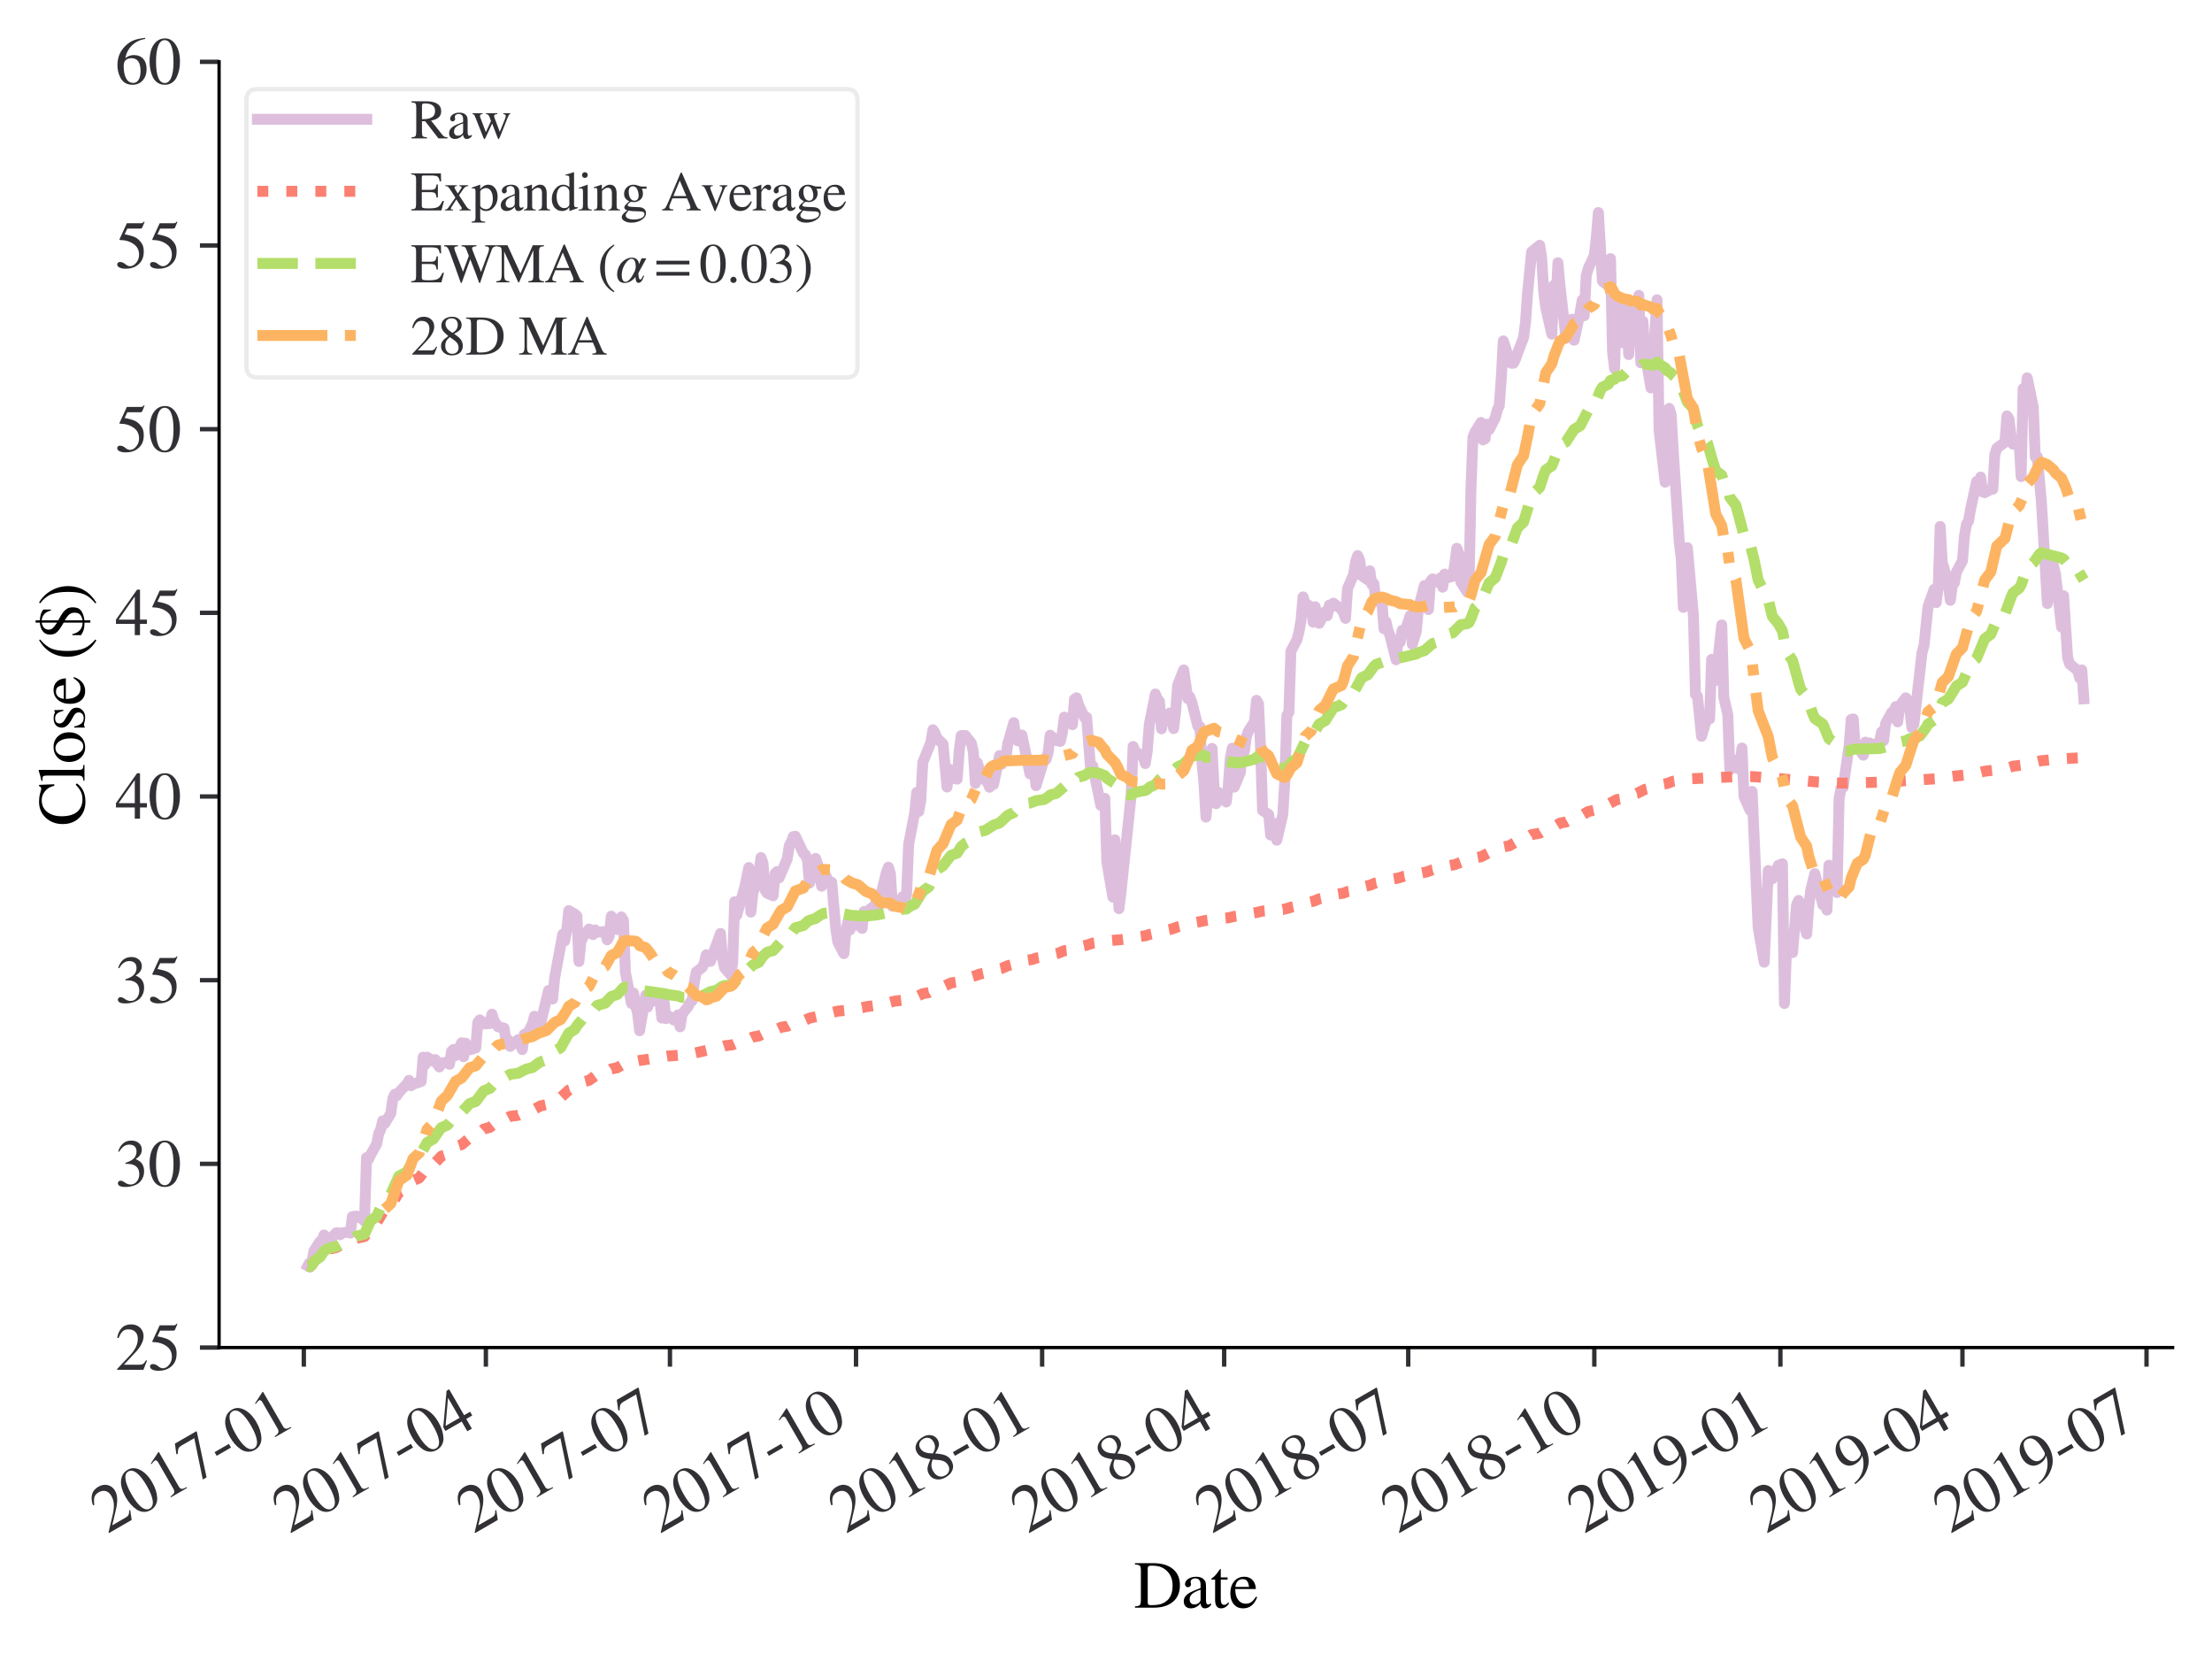 <?xml version="1.0" encoding="utf-8" standalone="no"?>
<!DOCTYPE svg PUBLIC "-//W3C//DTD SVG 1.1//EN"
  "http://www.w3.org/Graphics/SVG/1.1/DTD/svg11.dtd">
<svg xmlns:xlink="http://www.w3.org/1999/xlink" width="404.369pt" height="303.657pt" viewBox="0 0 404.369 303.657" xmlns="http://www.w3.org/2000/svg" version="1.1">
 <defs>
  <style type="text/css">*{stroke-linejoin: round; stroke-linecap: butt}</style>
 </defs>
 <g id="figure_1">
  <g id="patch_1">
   <path d="M 0 303.657 
L 404.369 303.657 
L 404.369 0 
L 0 0 
z
" style="fill: #ffffff"/>
  </g>
  <g id="axes_1">
   <g id="patch_2">
    <path d="M 40.049 246.306 
L 397.169 246.306 
L 397.169 11.298 
L 40.049 11.298 
z
" style="fill: #ffffff"/>
   </g>
   <g id="matplotlib.axis_1">
    <g id="xtick_1">
     <g id="line2d_1">
      <defs>
       <path id="m3ed9a0f079" d="M 0 0 
L 0 3.5 
" style="stroke: #323034; stroke-width: 0.8"/>
      </defs>
      <g>
       <use xlink:href="#m3ed9a0f079" x="55.542" y="246.306" style="fill: #323034; stroke: #323034; stroke-width: 0.8"/>
      </g>
     </g>
     <g id="text_1">
      <!-- 2017-01 -->
      <g style="fill: #323034" transform="translate(19.603 280.401)rotate(-30)scale(0.12 -0.12)">
       <defs>
        <path id="STIXGeneral-Regular-32" d="M 3034 877 
L 2688 0 
L 186 0 
L 186 77 
L 1325 1286 
Q 1773 1754 1965 2144 
Q 2157 2534 2157 2950 
Q 2157 3379 1920 3616 
Q 1683 3853 1267 3853 
Q 922 3853 720 3673 
Q 518 3494 326 3021 
L 192 3053 
Q 301 3648 630 3987 
Q 960 4326 1523 4326 
Q 2054 4326 2380 4006 
Q 2707 3686 2707 3200 
Q 2707 2477 1888 1613 
L 832 486 
L 2330 486 
Q 2541 486 2665 569 
Q 2790 653 2944 915 
L 3034 877 
z
" transform="scale(0.016)"/>
        <path id="STIXGeneral-Regular-30" d="M 3046 2112 
Q 3046 1683 2963 1302 
Q 2880 922 2717 602 
Q 2554 282 2266 96 
Q 1978 -90 1600 -90 
Q 1210 -90 915 108 
Q 621 307 461 640 
Q 301 973 227 1350 
Q 154 1728 154 2150 
Q 154 2746 301 3222 
Q 448 3699 790 4012 
Q 1133 4326 1626 4326 
Q 2253 4326 2649 3712 
Q 3046 3098 3046 2112 
z
M 2432 2080 
Q 2432 3091 2217 3625 
Q 2003 4160 1587 4160 
Q 1190 4160 979 3622 
Q 768 3085 768 2106 
Q 768 1120 979 598 
Q 1190 77 1600 77 
Q 2003 77 2217 598 
Q 2432 1120 2432 2080 
z
" transform="scale(0.016)"/>
        <path id="STIXGeneral-Regular-31" d="M 2522 0 
L 755 0 
L 755 96 
Q 1107 115 1235 227 
Q 1363 339 1363 608 
L 1363 3482 
Q 1363 3795 1171 3795 
Q 1082 3795 883 3718 
L 710 3654 
L 710 3744 
L 1856 4326 
L 1914 4307 
L 1914 486 
Q 1914 275 2042 185 
Q 2170 96 2522 96 
L 2522 0 
z
" transform="scale(0.016)"/>
        <path id="STIXGeneral-Regular-37" d="M 2874 4134 
L 1517 -51 
L 1101 -51 
L 2368 3763 
L 992 3763 
Q 717 3763 582 3667 
Q 448 3571 243 3238 
L 128 3296 
L 512 4237 
L 2874 4237 
L 2874 4134 
z
" transform="scale(0.016)"/>
        <path id="STIXGeneral-Regular-2d" d="M 1824 1242 
L 250 1242 
L 250 1645 
L 1824 1645 
L 1824 1242 
z
" transform="scale(0.016)"/>
       </defs>
       <use xlink:href="#STIXGeneral-Regular-32"/>
       <use xlink:href="#STIXGeneral-Regular-30" x="50"/>
       <use xlink:href="#STIXGeneral-Regular-31" x="100"/>
       <use xlink:href="#STIXGeneral-Regular-37" x="150"/>
       <use xlink:href="#STIXGeneral-Regular-2d" x="200"/>
       <use xlink:href="#STIXGeneral-Regular-30" x="233.3"/>
       <use xlink:href="#STIXGeneral-Regular-31" x="283.3"/>
      </g>
     </g>
    </g>
    <g id="xtick_2">
     <g id="line2d_2">
      <g>
       <use xlink:href="#m3ed9a0f079" x="88.821" y="246.306" style="fill: #323034; stroke: #323034; stroke-width: 0.8"/>
      </g>
     </g>
     <g id="text_2">
      <!-- 2017-04 -->
      <g style="fill: #323034" transform="translate(52.881 280.401)rotate(-30)scale(0.12 -0.12)">
       <defs>
        <path id="STIXGeneral-Regular-34" d="M 3027 1069 
L 2368 1069 
L 2368 0 
L 1869 0 
L 1869 1069 
L 77 1069 
L 77 1478 
L 2086 4326 
L 2368 4326 
L 2368 1478 
L 3027 1478 
L 3027 1069 
z
M 1869 1478 
L 1869 3674 
L 333 1478 
L 1869 1478 
z
" transform="scale(0.016)"/>
       </defs>
       <use xlink:href="#STIXGeneral-Regular-32"/>
       <use xlink:href="#STIXGeneral-Regular-30" x="50"/>
       <use xlink:href="#STIXGeneral-Regular-31" x="100"/>
       <use xlink:href="#STIXGeneral-Regular-37" x="150"/>
       <use xlink:href="#STIXGeneral-Regular-2d" x="200"/>
       <use xlink:href="#STIXGeneral-Regular-30" x="233.3"/>
       <use xlink:href="#STIXGeneral-Regular-34" x="283.3"/>
      </g>
     </g>
    </g>
    <g id="xtick_3">
     <g id="line2d_3">
      <g>
       <use xlink:href="#m3ed9a0f079" x="122.47" y="246.306" style="fill: #323034; stroke: #323034; stroke-width: 0.8"/>
      </g>
     </g>
     <g id="text_3">
      <!-- 2017-07 -->
      <g style="fill: #323034" transform="translate(86.53 280.401)rotate(-30)scale(0.12 -0.12)">
       <use xlink:href="#STIXGeneral-Regular-32"/>
       <use xlink:href="#STIXGeneral-Regular-30" x="50"/>
       <use xlink:href="#STIXGeneral-Regular-31" x="100"/>
       <use xlink:href="#STIXGeneral-Regular-37" x="150"/>
       <use xlink:href="#STIXGeneral-Regular-2d" x="200"/>
       <use xlink:href="#STIXGeneral-Regular-30" x="233.3"/>
       <use xlink:href="#STIXGeneral-Regular-37" x="283.3"/>
      </g>
     </g>
    </g>
    <g id="xtick_4">
     <g id="line2d_4">
      <g>
       <use xlink:href="#m3ed9a0f079" x="156.488" y="246.306" style="fill: #323034; stroke: #323034; stroke-width: 0.8"/>
      </g>
     </g>
     <g id="text_4">
      <!-- 2017-10 -->
      <g style="fill: #323034" transform="translate(120.549 280.401)rotate(-30)scale(0.12 -0.12)">
       <use xlink:href="#STIXGeneral-Regular-32"/>
       <use xlink:href="#STIXGeneral-Regular-30" x="50"/>
       <use xlink:href="#STIXGeneral-Regular-31" x="100"/>
       <use xlink:href="#STIXGeneral-Regular-37" x="150"/>
       <use xlink:href="#STIXGeneral-Regular-2d" x="200"/>
       <use xlink:href="#STIXGeneral-Regular-31" x="233.3"/>
       <use xlink:href="#STIXGeneral-Regular-30" x="283.3"/>
      </g>
     </g>
    </g>
    <g id="xtick_5">
     <g id="line2d_5">
      <g>
       <use xlink:href="#m3ed9a0f079" x="190.507" y="246.306" style="fill: #323034; stroke: #323034; stroke-width: 0.8"/>
      </g>
     </g>
     <g id="text_5">
      <!-- 2018-01 -->
      <g style="fill: #323034" transform="translate(154.567 280.401)rotate(-30)scale(0.12 -0.12)">
       <defs>
        <path id="STIXGeneral-Regular-38" d="M 2848 992 
Q 2848 499 2505 204 
Q 2163 -90 1587 -90 
Q 1050 -90 704 204 
Q 358 499 358 954 
Q 358 1293 524 1533 
Q 691 1773 1190 2125 
Q 710 2522 553 2765 
Q 397 3008 397 3328 
Q 397 3782 745 4054 
Q 1094 4326 1638 4326 
Q 2106 4326 2410 4060 
Q 2714 3795 2714 3411 
Q 2714 3059 2531 2848 
Q 2349 2637 1856 2374 
Q 2432 1990 2640 1689 
Q 2848 1389 2848 992 
z
M 2272 3411 
Q 2272 3744 2086 3945 
Q 1901 4147 1574 4147 
Q 1248 4147 1059 3977 
Q 870 3808 870 3513 
Q 870 3219 1059 2979 
Q 1248 2739 1670 2490 
Q 1997 2682 2134 2896 
Q 2272 3110 2272 3411 
z
M 1734 1741 
L 1357 1997 
Q 1075 1766 960 1545 
Q 845 1325 845 1011 
Q 845 576 1065 333 
Q 1286 90 1658 90 
Q 1971 90 2166 285 
Q 2362 480 2362 794 
Q 2362 1082 2214 1299 
Q 2067 1517 1734 1741 
z
" transform="scale(0.016)"/>
       </defs>
       <use xlink:href="#STIXGeneral-Regular-32"/>
       <use xlink:href="#STIXGeneral-Regular-30" x="50"/>
       <use xlink:href="#STIXGeneral-Regular-31" x="100"/>
       <use xlink:href="#STIXGeneral-Regular-38" x="150"/>
       <use xlink:href="#STIXGeneral-Regular-2d" x="200"/>
       <use xlink:href="#STIXGeneral-Regular-30" x="233.3"/>
       <use xlink:href="#STIXGeneral-Regular-31" x="283.3"/>
      </g>
     </g>
    </g>
    <g id="xtick_6">
     <g id="line2d_6">
      <g>
       <use xlink:href="#m3ed9a0f079" x="223.785" y="246.306" style="fill: #323034; stroke: #323034; stroke-width: 0.8"/>
      </g>
     </g>
     <g id="text_6">
      <!-- 2018-04 -->
      <g style="fill: #323034" transform="translate(187.846 280.401)rotate(-30)scale(0.12 -0.12)">
       <use xlink:href="#STIXGeneral-Regular-32"/>
       <use xlink:href="#STIXGeneral-Regular-30" x="50"/>
       <use xlink:href="#STIXGeneral-Regular-31" x="100"/>
       <use xlink:href="#STIXGeneral-Regular-38" x="150"/>
       <use xlink:href="#STIXGeneral-Regular-2d" x="200"/>
       <use xlink:href="#STIXGeneral-Regular-30" x="233.3"/>
       <use xlink:href="#STIXGeneral-Regular-34" x="283.3"/>
      </g>
     </g>
    </g>
    <g id="xtick_7">
     <g id="line2d_7">
      <g>
       <use xlink:href="#m3ed9a0f079" x="257.434" y="246.306" style="fill: #323034; stroke: #323034; stroke-width: 0.8"/>
      </g>
     </g>
     <g id="text_7">
      <!-- 2018-07 -->
      <g style="fill: #323034" transform="translate(221.495 280.401)rotate(-30)scale(0.12 -0.12)">
       <use xlink:href="#STIXGeneral-Regular-32"/>
       <use xlink:href="#STIXGeneral-Regular-30" x="50"/>
       <use xlink:href="#STIXGeneral-Regular-31" x="100"/>
       <use xlink:href="#STIXGeneral-Regular-38" x="150"/>
       <use xlink:href="#STIXGeneral-Regular-2d" x="200"/>
       <use xlink:href="#STIXGeneral-Regular-30" x="233.3"/>
       <use xlink:href="#STIXGeneral-Regular-37" x="283.3"/>
      </g>
     </g>
    </g>
    <g id="xtick_8">
     <g id="line2d_8">
      <g>
       <use xlink:href="#m3ed9a0f079" x="291.453" y="246.306" style="fill: #323034; stroke: #323034; stroke-width: 0.8"/>
      </g>
     </g>
     <g id="text_8">
      <!-- 2018-10 -->
      <g style="fill: #323034" transform="translate(255.513 280.401)rotate(-30)scale(0.12 -0.12)">
       <use xlink:href="#STIXGeneral-Regular-32"/>
       <use xlink:href="#STIXGeneral-Regular-30" x="50"/>
       <use xlink:href="#STIXGeneral-Regular-31" x="100"/>
       <use xlink:href="#STIXGeneral-Regular-38" x="150"/>
       <use xlink:href="#STIXGeneral-Regular-2d" x="200"/>
       <use xlink:href="#STIXGeneral-Regular-31" x="233.3"/>
       <use xlink:href="#STIXGeneral-Regular-30" x="283.3"/>
      </g>
     </g>
    </g>
    <g id="xtick_9">
     <g id="line2d_9">
      <g>
       <use xlink:href="#m3ed9a0f079" x="325.471" y="246.306" style="fill: #323034; stroke: #323034; stroke-width: 0.8"/>
      </g>
     </g>
     <g id="text_9">
      <!-- 2019-01 -->
      <g style="fill: #323034" transform="translate(289.532 280.401)rotate(-30)scale(0.12 -0.12)">
       <defs>
        <path id="STIXGeneral-Regular-39" d="M 378 -141 
L 358 -13 
Q 1094 115 1603 608 
Q 2112 1101 2304 1882 
Q 1933 1517 1344 1517 
Q 826 1517 509 1875 
Q 192 2234 192 2816 
Q 192 3462 573 3894 
Q 954 4326 1523 4326 
Q 2131 4326 2528 3840 
Q 2938 3328 2938 2522 
Q 2938 1958 2742 1462 
Q 2547 966 2170 621 
Q 1773 262 1395 105 
Q 1018 -51 378 -141 
z
M 2317 2272 
L 2317 2522 
Q 2317 4147 1472 4147 
Q 1171 4147 1005 3930 
Q 909 3802 845 3546 
Q 781 3290 781 3034 
Q 781 2464 995 2128 
Q 1210 1792 1568 1792 
Q 1824 1792 2070 1917 
Q 2317 2042 2317 2272 
z
" transform="scale(0.016)"/>
       </defs>
       <use xlink:href="#STIXGeneral-Regular-32"/>
       <use xlink:href="#STIXGeneral-Regular-30" x="50"/>
       <use xlink:href="#STIXGeneral-Regular-31" x="100"/>
       <use xlink:href="#STIXGeneral-Regular-39" x="150"/>
       <use xlink:href="#STIXGeneral-Regular-2d" x="200"/>
       <use xlink:href="#STIXGeneral-Regular-30" x="233.3"/>
       <use xlink:href="#STIXGeneral-Regular-31" x="283.3"/>
      </g>
     </g>
    </g>
    <g id="xtick_10">
     <g id="line2d_10">
      <g>
       <use xlink:href="#m3ed9a0f079" x="358.75" y="246.306" style="fill: #323034; stroke: #323034; stroke-width: 0.8"/>
      </g>
     </g>
     <g id="text_10">
      <!-- 2019-04 -->
      <g style="fill: #323034" transform="translate(322.811 280.401)rotate(-30)scale(0.12 -0.12)">
       <use xlink:href="#STIXGeneral-Regular-32"/>
       <use xlink:href="#STIXGeneral-Regular-30" x="50"/>
       <use xlink:href="#STIXGeneral-Regular-31" x="100"/>
       <use xlink:href="#STIXGeneral-Regular-39" x="150"/>
       <use xlink:href="#STIXGeneral-Regular-2d" x="200"/>
       <use xlink:href="#STIXGeneral-Regular-30" x="233.3"/>
       <use xlink:href="#STIXGeneral-Regular-34" x="283.3"/>
      </g>
     </g>
    </g>
    <g id="xtick_11">
     <g id="line2d_11">
      <g>
       <use xlink:href="#m3ed9a0f079" x="392.399" y="246.306" style="fill: #323034; stroke: #323034; stroke-width: 0.8"/>
      </g>
     </g>
     <g id="text_11">
      <!-- 2019-07 -->
      <g style="fill: #323034" transform="translate(356.459 280.401)rotate(-30)scale(0.12 -0.12)">
       <use xlink:href="#STIXGeneral-Regular-32"/>
       <use xlink:href="#STIXGeneral-Regular-30" x="50"/>
       <use xlink:href="#STIXGeneral-Regular-31" x="100"/>
       <use xlink:href="#STIXGeneral-Regular-39" x="150"/>
       <use xlink:href="#STIXGeneral-Regular-2d" x="200"/>
       <use xlink:href="#STIXGeneral-Regular-30" x="233.3"/>
       <use xlink:href="#STIXGeneral-Regular-37" x="283.3"/>
      </g>
     </g>
    </g>
    <g id="text_12">
     <!-- Date -->
     <g transform="translate(207.28 293.852)scale(0.12 -0.12)">
      <defs>
       <path id="STIXGeneral-Regular-44" d="M 102 4237 
L 1830 4237 
Q 3078 4237 3750 3654 
Q 4384 3110 4384 2138 
Q 4384 966 3514 410 
Q 2880 0 1901 0 
L 102 0 
L 102 122 
Q 474 147 570 252 
Q 666 358 666 736 
L 666 3520 
Q 666 3891 570 3990 
Q 474 4090 102 4115 
L 102 4237 
z
M 1318 3731 
L 1318 538 
Q 1318 365 1379 301 
Q 1440 237 1626 237 
Q 2125 237 2432 307 
Q 2739 378 3021 570 
Q 3686 1018 3686 2099 
Q 3686 3027 3078 3558 
Q 2803 3802 2476 3901 
Q 2150 4000 1658 4000 
Q 1472 4000 1395 3942 
Q 1318 3885 1318 3731 
z
" transform="scale(0.016)"/>
       <path id="STIXGeneral-Regular-61" d="M 2829 422 
L 2829 243 
Q 2586 -64 2253 -64 
Q 1888 -64 1843 403 
L 1837 403 
Q 1427 -64 909 -64 
Q 608 -64 422 112 
Q 237 288 237 602 
Q 237 1050 685 1350 
Q 992 1555 1837 1869 
L 1837 2214 
Q 1837 2502 1699 2646 
Q 1562 2790 1338 2790 
Q 1146 2790 1018 2697 
Q 890 2605 890 2477 
Q 890 2419 909 2348 
Q 928 2278 928 2208 
Q 928 2112 841 2029 
Q 755 1946 634 1946 
Q 525 1946 441 2029 
Q 358 2112 358 2240 
Q 358 2547 685 2752 
Q 986 2944 1421 2944 
Q 1939 2944 2176 2656 
Q 2291 2522 2323 2384 
Q 2355 2246 2355 1946 
L 2355 723 
Q 2355 301 2554 301 
Q 2682 301 2829 422 
z
M 1837 813 
L 1837 1715 
Q 1248 1510 1018 1293 
Q 800 1094 800 800 
Q 800 557 921 432 
Q 1043 307 1242 307 
Q 1453 307 1613 410 
Q 1747 506 1792 589 
Q 1837 672 1837 813 
z
" transform="scale(0.016)"/>
       <path id="STIXGeneral-Regular-74" d="M 1702 493 
L 1786 422 
Q 1478 -64 1011 -64 
Q 448 -64 448 749 
L 448 2675 
L 109 2675 
Q 83 2694 83 2720 
Q 83 2771 192 2842 
Q 435 2982 813 3526 
Q 826 3546 874 3606 
Q 922 3667 941 3706 
Q 986 3706 986 3622 
L 986 2880 
L 1632 2880 
L 1632 2675 
L 986 2675 
L 986 845 
Q 986 538 1062 403 
Q 1139 269 1318 269 
Q 1510 269 1702 493 
z
" transform="scale(0.016)"/>
       <path id="STIXGeneral-Regular-65" d="M 2611 1050 
L 2714 1005 
Q 2330 -64 1376 -64 
Q 813 -64 486 329 
Q 160 723 160 1389 
Q 160 2074 525 2509 
Q 890 2944 1485 2944 
Q 2061 2944 2374 2502 
Q 2560 2246 2592 1773 
L 621 1773 
Q 646 1370 700 1158 
Q 755 947 915 730 
Q 1184 378 1626 378 
Q 1939 378 2153 531 
Q 2368 685 2611 1050 
z
M 634 1978 
L 1939 1978 
Q 1882 2381 1750 2547 
Q 1619 2714 1312 2714 
Q 1043 2714 864 2525 
Q 685 2336 634 1978 
z
" transform="scale(0.016)"/>
      </defs>
      <use xlink:href="#STIXGeneral-Regular-44"/>
      <use xlink:href="#STIXGeneral-Regular-61" x="72.2"/>
      <use xlink:href="#STIXGeneral-Regular-74" x="116.6"/>
      <use xlink:href="#STIXGeneral-Regular-65" x="144.4"/>
     </g>
    </g>
   </g>
   <g id="matplotlib.axis_2">
    <g id="ytick_1">
     <g id="line2d_12">
      <defs>
       <path id="m334569cebd" d="M 0 0 
L -3.5 0 
" style="stroke: #323034; stroke-width: 0.8"/>
      </defs>
      <g>
       <use xlink:href="#m334569cebd" x="40.049" y="246.306" style="fill: #323034; stroke: #323034; stroke-width: 0.8"/>
      </g>
     </g>
     <g id="text_13">
      <!-- $\mathdefault{25}$ -->
      <g style="fill: #323034" transform="translate(21.049 250.404)scale(0.12 -0.12)">
       <defs>
        <path id="STIXGeneral-Regular-35" d="M 2803 4358 
L 2573 3814 
Q 2534 3731 2400 3731 
L 1158 3731 
L 902 3187 
Q 1606 3053 1920 2896 
Q 2234 2739 2502 2368 
Q 2726 2061 2726 1555 
Q 2726 1094 2576 780 
Q 2426 467 2099 224 
Q 1664 -90 1011 -90 
Q 646 -90 422 19 
Q 198 128 198 307 
Q 198 550 486 550 
Q 717 550 960 352 
Q 1210 147 1414 147 
Q 1747 147 2012 480 
Q 2278 813 2278 1229 
Q 2278 1843 1850 2189 
Q 1293 2637 486 2637 
Q 410 2637 410 2688 
L 416 2720 
L 1114 4237 
L 2438 4237 
Q 2547 4237 2608 4269 
Q 2669 4301 2746 4403 
L 2803 4358 
z
" transform="scale(0.016)"/>
       </defs>
       <use xlink:href="#STIXGeneral-Regular-32" transform="translate(0 0.203)"/>
       <use xlink:href="#STIXGeneral-Regular-35" transform="translate(50 0.203)"/>
      </g>
     </g>
    </g>
    <g id="ytick_2">
     <g id="line2d_13">
      <g>
       <use xlink:href="#m334569cebd" x="40.049" y="212.733" style="fill: #323034; stroke: #323034; stroke-width: 0.8"/>
      </g>
     </g>
     <g id="text_14">
      <!-- $\mathdefault{30}$ -->
      <g style="fill: #323034" transform="translate(21.049 216.831)scale(0.12 -0.12)">
       <defs>
        <path id="STIXGeneral-Regular-33" d="M 390 3264 
L 288 3290 
Q 435 3770 748 4048 
Q 1062 4326 1542 4326 
Q 1990 4326 2265 4083 
Q 2541 3840 2541 3450 
Q 2541 2925 1946 2566 
Q 2298 2413 2477 2227 
Q 2758 1914 2758 1402 
Q 2758 890 2464 506 
Q 2246 211 1840 60 
Q 1434 -90 979 -90 
Q 262 -90 262 275 
Q 262 378 339 442 
Q 416 506 525 506 
Q 685 506 915 339 
Q 1197 141 1466 141 
Q 1818 141 2058 425 
Q 2298 710 2298 1120 
Q 2298 1856 1632 2048 
Q 1434 2112 979 2112 
L 979 2202 
Q 1338 2323 1517 2432 
Q 2035 2726 2035 3290 
Q 2035 3610 1852 3776 
Q 1670 3942 1344 3942 
Q 768 3942 390 3264 
z
" transform="scale(0.016)"/>
       </defs>
       <use xlink:href="#STIXGeneral-Regular-33" transform="translate(0 0.406)"/>
       <use xlink:href="#STIXGeneral-Regular-30" transform="translate(50 0.406)"/>
      </g>
     </g>
    </g>
    <g id="ytick_3">
     <g id="line2d_14">
      <g>
       <use xlink:href="#m334569cebd" x="40.049" y="179.161" style="fill: #323034; stroke: #323034; stroke-width: 0.8"/>
      </g>
     </g>
     <g id="text_15">
      <!-- $\mathdefault{35}$ -->
      <g style="fill: #323034" transform="translate(21.049 183.258)scale(0.12 -0.12)">
       <use xlink:href="#STIXGeneral-Regular-33" transform="translate(0 0.203)"/>
       <use xlink:href="#STIXGeneral-Regular-35" transform="translate(50 0.203)"/>
      </g>
     </g>
    </g>
    <g id="ytick_4">
     <g id="line2d_15">
      <g>
       <use xlink:href="#m334569cebd" x="40.049" y="145.588" style="fill: #323034; stroke: #323034; stroke-width: 0.8"/>
      </g>
     </g>
     <g id="text_16">
      <!-- $\mathdefault{40}$ -->
      <g style="fill: #323034" transform="translate(21.049 149.686)scale(0.12 -0.12)">
       <use xlink:href="#STIXGeneral-Regular-34" transform="translate(0 0.406)"/>
       <use xlink:href="#STIXGeneral-Regular-30" transform="translate(50 0.406)"/>
      </g>
     </g>
    </g>
    <g id="ytick_5">
     <g id="line2d_16">
      <g>
       <use xlink:href="#m334569cebd" x="40.049" y="112.016" style="fill: #323034; stroke: #323034; stroke-width: 0.8"/>
      </g>
     </g>
     <g id="text_17">
      <!-- $\mathdefault{45}$ -->
      <g style="fill: #323034" transform="translate(21.049 116.113)scale(0.12 -0.12)">
       <use xlink:href="#STIXGeneral-Regular-34" transform="translate(0 0.203)"/>
       <use xlink:href="#STIXGeneral-Regular-35" transform="translate(50 0.203)"/>
      </g>
     </g>
    </g>
    <g id="ytick_6">
     <g id="line2d_17">
      <g>
       <use xlink:href="#m334569cebd" x="40.049" y="78.443" style="fill: #323034; stroke: #323034; stroke-width: 0.8"/>
      </g>
     </g>
     <g id="text_18">
      <!-- $\mathdefault{50}$ -->
      <g style="fill: #323034" transform="translate(21.049 82.541)scale(0.12 -0.12)">
       <use xlink:href="#STIXGeneral-Regular-35" transform="translate(0 0.203)"/>
       <use xlink:href="#STIXGeneral-Regular-30" transform="translate(50 0.203)"/>
      </g>
     </g>
    </g>
    <g id="ytick_7">
     <g id="line2d_18">
      <g>
       <use xlink:href="#m334569cebd" x="40.049" y="44.87" style="fill: #323034; stroke: #323034; stroke-width: 0.8"/>
      </g>
     </g>
     <g id="text_19">
      <!-- $\mathdefault{55}$ -->
      <g style="fill: #323034" transform="translate(21.049 48.968)scale(0.12 -0.12)">
       <use xlink:href="#STIXGeneral-Regular-35" transform="translate(0 0.203)"/>
       <use xlink:href="#STIXGeneral-Regular-35" transform="translate(50 0.203)"/>
      </g>
     </g>
    </g>
    <g id="ytick_8">
     <g id="line2d_19">
      <g>
       <use xlink:href="#m334569cebd" x="40.049" y="11.298" style="fill: #323034; stroke: #323034; stroke-width: 0.8"/>
      </g>
     </g>
     <g id="text_20">
      <!-- $\mathdefault{60}$ -->
      <g style="fill: #323034" transform="translate(21.049 15.396)scale(0.12 -0.12)">
       <defs>
        <path id="STIXGeneral-Regular-36" d="M 2854 4378 
L 2867 4275 
Q 2112 4154 1606 3664 
Q 1101 3174 973 2451 
Q 1344 2739 1786 2739 
Q 2349 2739 2672 2380 
Q 2995 2022 2995 1402 
Q 2995 774 2669 378 
Q 2291 -90 1651 -90 
Q 870 -90 518 557 
Q 218 1107 218 1786 
Q 218 2835 915 3552 
Q 1312 3962 1731 4131 
Q 2150 4301 2854 4378 
z
M 2419 1203 
Q 2419 2445 1555 2445 
Q 1235 2445 1024 2275 
Q 813 2106 813 1702 
Q 813 954 1046 522 
Q 1280 90 1722 90 
Q 2061 90 2240 394 
Q 2419 698 2419 1203 
z
" transform="scale(0.016)"/>
       </defs>
       <use xlink:href="#STIXGeneral-Regular-36" transform="translate(0 0.594)"/>
       <use xlink:href="#STIXGeneral-Regular-30" transform="translate(50 0.594)"/>
      </g>
     </g>
    </g>
    <g id="text_21">
     <!-- Close ($) -->
     <g transform="translate(15.444 150.966)rotate(-90)scale(0.12 -0.12)">
      <defs>
       <path id="STIXGeneral-Regular-43" d="M 3930 838 
L 4051 723 
Q 3482 -90 2304 -90 
Q 1376 -90 794 480 
Q 179 1082 179 2080 
Q 179 3014 755 3661 
Q 1357 4326 2310 4326 
Q 2720 4326 3072 4230 
Q 3475 4115 3514 4115 
Q 3725 4115 3782 4326 
L 3910 4326 
L 3968 2874 
L 3821 2874 
Q 3718 3334 3488 3584 
Q 3034 4070 2458 4070 
Q 1747 4070 1334 3548 
Q 922 3027 922 2182 
Q 922 1152 1382 653 
Q 1811 192 2522 192 
Q 2944 192 3251 339 
Q 3558 486 3930 838 
z
" transform="scale(0.016)"/>
       <path id="STIXGeneral-Regular-6c" d="M 1645 0 
L 134 0 
L 134 96 
Q 435 122 531 221 
Q 627 320 627 589 
L 627 3590 
Q 627 3821 569 3910 
Q 512 4000 358 4000 
Q 224 4000 122 3987 
L 122 4090 
Q 730 4237 1133 4371 
L 1165 4346 
L 1165 557 
Q 1165 288 1254 201 
Q 1344 115 1645 96 
L 1645 0 
z
" transform="scale(0.016)"/>
       <path id="STIXGeneral-Regular-6f" d="M 3008 1478 
Q 3008 806 2608 371 
Q 2208 -64 1568 -64 
Q 979 -64 582 368 
Q 186 800 186 1459 
Q 186 2125 582 2534 
Q 979 2944 1626 2944 
Q 2221 2944 2614 2537 
Q 3008 2131 3008 1478 
z
M 2432 1306 
Q 2432 2035 2112 2445 
Q 1856 2765 1504 2765 
Q 1171 2765 966 2493 
Q 762 2221 762 1747 
Q 762 928 1101 435 
Q 1318 115 1677 115 
Q 2029 115 2230 432 
Q 2432 749 2432 1306 
z
" transform="scale(0.016)"/>
       <path id="STIXGeneral-Regular-73" d="M 998 1926 
L 1664 1523 
Q 1984 1331 2105 1164 
Q 2227 998 2227 736 
Q 2227 416 1961 176 
Q 1696 -64 1331 -64 
Q 1030 -64 864 -6 
Q 691 51 570 51 
Q 461 51 416 -26 
L 333 -26 
L 333 979 
L 435 979 
Q 538 512 730 294 
Q 922 77 1248 77 
Q 1485 77 1632 211 
Q 1779 346 1779 550 
Q 1779 845 1440 1030 
L 1094 1222 
Q 326 1651 326 2150 
Q 326 2522 566 2730 
Q 806 2938 1210 2938 
Q 1491 2938 1638 2867 
Q 1754 2816 1818 2816 
Q 1862 2816 1920 2880 
L 1990 2880 
L 2022 2010 
L 1926 2010 
Q 1818 2445 1654 2621 
Q 1491 2797 1203 2797 
Q 986 2797 854 2688 
Q 723 2579 723 2362 
Q 723 2253 796 2128 
Q 870 2003 998 1926 
z
" transform="scale(0.016)"/>
       <path id="STIXGeneral-Regular-20" transform="scale(0.016)"/>
       <path id="STIXGeneral-Regular-28" d="M 1946 -1030 
L 1869 -1133 
Q 1126 -710 716 32 
Q 307 774 307 1613 
Q 307 3386 1888 4326 
L 1946 4224 
Q 1293 3667 1075 3126 
Q 858 2586 858 1632 
Q 858 685 1082 96 
Q 1306 -493 1946 -1030 
z
" transform="scale(0.016)"/>
       <path id="STIXGeneral-Regular-24" d="M 1690 4077 
L 1690 2502 
Q 2234 2208 2445 2045 
Q 2656 1882 2797 1664 
Q 2931 1466 2931 1088 
Q 2931 570 2614 326 
Q 2298 83 1690 0 
L 1690 -557 
L 1472 -557 
L 1472 0 
Q 1062 0 806 73 
Q 550 147 282 326 
L 282 1158 
L 378 1158 
Q 480 685 761 432 
Q 1043 179 1472 179 
L 1472 1984 
Q 800 2362 566 2624 
Q 333 2886 333 3283 
Q 333 3731 659 3974 
Q 986 4218 1472 4250 
L 1472 4653 
L 1690 4653 
L 1690 4250 
Q 2426 4205 2720 3910 
L 2720 3200 
L 2624 3200 
Q 2528 3597 2301 3814 
Q 2074 4032 1690 4077 
z
M 1472 2605 
L 1472 4077 
Q 806 3942 806 3405 
Q 806 3194 937 3037 
Q 1069 2880 1472 2605 
z
M 1690 1875 
L 1690 179 
Q 2086 262 2252 432 
Q 2419 602 2419 941 
Q 2419 1235 2272 1427 
Q 2125 1619 1690 1875 
z
" transform="scale(0.016)"/>
       <path id="STIXGeneral-Regular-29" d="M 186 4224 
L 262 4326 
Q 992 3891 1408 3148 
Q 1824 2406 1824 1581 
Q 1824 -166 243 -1133 
L 186 -1030 
Q 845 -486 1059 54 
Q 1274 595 1274 1562 
Q 1274 2534 1059 3120 
Q 845 3706 186 4224 
z
" transform="scale(0.016)"/>
      </defs>
      <use xlink:href="#STIXGeneral-Regular-43"/>
      <use xlink:href="#STIXGeneral-Regular-6c" x="66.7"/>
      <use xlink:href="#STIXGeneral-Regular-6f" x="94.5"/>
      <use xlink:href="#STIXGeneral-Regular-73" x="144.5"/>
      <use xlink:href="#STIXGeneral-Regular-65" x="183.4"/>
      <use xlink:href="#STIXGeneral-Regular-20" x="227.8"/>
      <use xlink:href="#STIXGeneral-Regular-28" x="252.8"/>
      <use xlink:href="#STIXGeneral-Regular-24" x="286.1"/>
      <use xlink:href="#STIXGeneral-Regular-29" x="336.1"/>
     </g>
    </g>
   </g>
   <g id="line2d_20">
    <path d="M 56.281 231.392 
L 56.651 231.593 
L 57.021 230.648 
L 57.391 228.636 
L 58.5 226.939 
L 58.87 226.738 
L 59.24 225.733 
L 59.609 226.497 
L 59.979 226.853 
L 61.458 225.344 
L 61.828 225.357 
L 62.198 225.679 
L 62.567 225.344 
L 63.677 225.196 
L 64.047 225.397 
L 64.416 222.38 
L 65.156 222.273 
L 66.265 222.802 
L 66.635 223.205 
L 67.005 211.584 
L 67.374 211.893 
L 67.744 211.088 
L 68.854 209.11 
L 69.223 207.219 
L 69.593 206.442 
L 69.963 204.866 
L 70.333 205.355 
L 71.442 203.491 
L 71.812 200.796 
L 72.181 200.005 
L 72.551 200.253 
L 72.921 199.663 
L 74.4 198.114 
L 74.77 197.47 
L 75.14 198.442 
L 75.509 198.174 
L 76.988 197.671 
L 77.358 193.226 
L 77.728 194.58 
L 78.098 193.239 
L 79.207 193.963 
L 79.577 193.668 
L 79.947 194.513 
L 80.316 195.022 
L 80.686 194.285 
L 81.795 194.178 
L 82.165 194.533 
L 82.535 192.173 
L 82.905 191.824 
L 83.274 192.938 
L 84.384 190.604 
L 84.753 193.158 
L 85.123 190.671 
L 85.493 191.469 
L 85.863 191.891 
L 86.972 191.536 
L 87.342 186.909 
L 87.712 186.42 
L 88.081 186.708 
L 88.451 187.144 
L 89.56 187.077 
L 89.93 185.374 
L 90.3 186.554 
L 91.039 187.661 
L 92.149 187.928 
L 92.519 190.356 
L 92.888 190.068 
L 93.258 191.254 
L 94.737 190.021 
L 95.477 191.844 
L 95.846 189.048 
L 96.216 189.303 
L 97.326 187.178 
L 97.695 185.75 
L 98.065 187.111 
L 98.435 186.929 
L 98.805 187.158 
L 100.284 181.029 
L 101.023 182.598 
L 101.393 178.749 
L 102.872 170.784 
L 103.242 171.977 
L 103.612 169.885 
L 103.981 166.451 
L 105.091 167.095 
L 105.46 167.444 
L 105.83 175.738 
L 106.2 172.091 
L 106.57 171.279 
L 107.679 169.817 
L 108.049 170.066 
L 108.418 170.817 
L 108.788 169.965 
L 109.158 170.381 
L 110.637 170.281 
L 111.007 171.775 
L 111.377 171.085 
L 111.746 167.464 
L 112.856 169.898 
L 113.225 169.08 
L 113.595 167.598 
L 113.965 168.222 
L 114.335 177.77 
L 115.444 183.416 
L 115.814 181.505 
L 116.184 183.838 
L 116.553 185.173 
L 116.923 188.405 
L 118.032 181.927 
L 118.402 184.06 
L 118.772 182.685 
L 119.142 183.06 
L 119.511 182.028 
L 120.621 182.766 
L 120.991 186.085 
L 121.36 182.752 
L 121.73 186.172 
L 122.1 185.615 
L 123.209 186.46 
L 123.949 185.508 
L 124.318 187.687 
L 124.688 185.353 
L 125.797 183.972 
L 126.167 183.228 
L 126.537 182.893 
L 126.907 179.681 
L 127.277 177.663 
L 128.386 176.818 
L 128.756 176 
L 129.125 174.505 
L 129.495 175.598 
L 129.865 175.718 
L 131.714 170.616 
L 132.084 175.249 
L 132.453 176.905 
L 133.563 178.172 
L 133.932 176.054 
L 134.302 164.816 
L 134.672 167.297 
L 136.151 162.127 
L 136.89 158.573 
L 137.26 166.72 
L 137.63 163.267 
L 138.739 159.525 
L 139.109 156.743 
L 139.479 157.755 
L 139.849 162.663 
L 140.218 163.24 
L 141.328 163.723 
L 141.697 159.64 
L 142.067 159.304 
L 142.437 160.437 
L 143.916 156.957 
L 144.286 154.59 
L 144.656 153.899 
L 145.025 152.914 
L 145.395 152.847 
L 146.874 155.971 
L 147.244 156.24 
L 147.614 157.252 
L 147.983 161.41 
L 149.093 156.903 
L 149.463 157.903 
L 150.202 161.98 
L 150.572 159.472 
L 151.681 161.342 
L 152.051 161.275 
L 152.79 169.817 
L 153.16 172.178 
L 154.269 174.303 
L 154.639 170.16 
L 155.009 168.47 
L 155.379 169.965 
L 155.749 168.651 
L 156.858 169.147 
L 157.228 168.088 
L 157.597 169.691 
L 157.967 166.606 
L 158.337 166.76 
L 159.446 165.869 
L 159.816 165.768 
L 160.186 164.782 
L 160.555 165.627 
L 162.035 159.472 
L 162.404 158.506 
L 162.774 159.672 
L 163.144 165.64 
L 163.514 165.278 
L 164.623 165.379 
L 164.993 163.911 
L 165.362 165.01 
L 165.732 163.388 
L 166.102 154.355 
L 167.211 148.569 
L 167.581 144.841 
L 167.951 148.321 
L 168.321 146.336 
L 168.69 139.369 
L 170.169 135.688 
L 170.539 133.388 
L 170.909 133.959 
L 171.279 134.911 
L 172.388 135.996 
L 173.128 143.848 
L 173.497 140.576 
L 173.867 142.125 
L 174.976 142.413 
L 175.346 137.331 
L 175.716 134.448 
L 176.455 134.428 
L 177.565 135.836 
L 177.934 137.438 
L 178.304 143.185 
L 178.674 139.423 
L 179.044 140.664 
L 180.153 142.669 
L 180.523 142.916 
L 180.893 143.895 
L 181.262 143.453 
L 181.632 143.366 
L 182.741 138.095 
L 183.111 139.671 
L 183.481 138.733 
L 183.851 138.82 
L 184.221 135.996 
L 185.33 132.088 
L 185.7 135.138 
L 186.069 135.407 
L 186.439 134.361 
L 186.809 134.361 
L 188.288 141.461 
L 188.658 141.414 
L 189.027 140.617 
L 189.397 143.601 
L 190.876 138.753 
L 191.246 138.8 
L 191.616 137.498 
L 191.986 134.381 
L 193.095 135.34 
L 193.834 135.514 
L 194.204 133.912 
L 194.574 131.069 
L 196.053 132.457 
L 196.423 127.809 
L 196.793 127.548 
L 197.162 128.822 
L 198.272 131.175 
L 198.641 131.116 
L 199.381 140.563 
L 199.751 139.959 
L 201.23 147.208 
L 201.969 145.927 
L 202.339 157.554 
L 203.448 163.991 
L 203.818 153.504 
L 204.558 166.09 
L 204.927 163.052 
L 206.776 145.471 
L 207.146 136.44 
L 207.516 137.351 
L 208.995 138.29 
L 209.365 139.557 
L 209.734 137.237 
L 210.104 132.403 
L 211.213 126.851 
L 211.583 127.769 
L 211.953 128.185 
L 212.323 133.214 
L 212.692 131.29 
L 213.802 130.337 
L 214.172 130.586 
L 214.541 133.167 
L 214.911 130.137 
L 215.281 125.242 
L 216.39 122.452 
L 217.13 127.696 
L 217.499 127.36 
L 217.869 128.353 
L 218.979 132.738 
L 219.348 132.818 
L 219.718 139.235 
L 220.088 143.084 
L 220.458 149.347 
L 221.567 136.801 
L 221.937 143.936 
L 222.306 146.899 
L 222.676 144.794 
L 224.155 146.585 
L 224.525 143.848 
L 224.895 138.672 
L 225.265 136.754 
L 225.634 143.869 
L 226.744 141.18 
L 227.113 136.017 
L 227.483 137.331 
L 227.853 134.629 
L 228.223 133.643 
L 229.332 131.907 
L 229.702 128.004 
L 230.071 128.655 
L 230.441 136.754 
L 230.811 148.133 
L 231.92 148.878 
L 232.29 152.632 
L 233.03 150.527 
L 233.399 153.571 
L 234.509 148.851 
L 234.878 142.682 
L 235.248 130.74 
L 235.618 130.217 
L 235.988 119.033 
L 237.097 116.92 
L 237.467 115.472 
L 237.837 113.4 
L 238.206 109.102 
L 238.576 110.242 
L 239.685 110.959 
L 240.055 113.729 
L 240.425 110.906 
L 240.795 112.823 
L 241.164 113.923 
L 242.274 111.785 
L 242.644 112.535 
L 243.013 110.611 
L 243.383 110.959 
L 243.753 110.256 
L 245.232 111.375 
L 245.602 111.999 
L 245.971 113.025 
L 246.341 107.58 
L 247.45 105.012 
L 247.82 102.645 
L 248.19 101.552 
L 248.56 102.397 
L 248.93 105.213 
L 250.039 105.991 
L 250.409 104.335 
L 250.778 106.823 
L 251.148 106.661 
L 251.518 109.833 
L 252.627 109.987 
L 252.997 114.922 
L 253.367 113.628 
L 253.737 115.271 
L 254.106 116.15 
L 255.216 120.595 
L 255.585 116.954 
L 255.955 117.403 
L 256.325 115.21 
L 256.695 115.847 
L 257.804 112.502 
L 258.174 117.785 
L 258.913 115.365 
L 259.283 111.255 
L 260.392 107.023 
L 260.762 107.406 
L 261.132 111.409 
L 261.502 106.273 
L 261.871 105.817 
L 262.981 106.474 
L 263.35 105.615 
L 263.72 107.325 
L 264.09 104.932 
L 264.46 105.635 
L 265.569 105.347 
L 265.939 103.148 
L 266.309 100.217 
L 266.678 101.17 
L 267.048 106.36 
L 268.157 108.123 
L 268.527 107.513 
L 268.897 89.416 
L 269.267 79.941 
L 269.636 78.975 
L 270.746 77.226 
L 271.116 80.41 
L 271.485 80.183 
L 271.855 77.541 
L 272.225 78.533 
L 273.334 76.415 
L 273.704 74.946 
L 274.074 74.168 
L 274.443 69.193 
L 274.813 62.313 
L 275.922 65.733 
L 276.292 66.403 
L 276.662 66.39 
L 277.032 65.686 
L 277.402 64.586 
L 278.511 61.73 
L 278.881 58.874 
L 279.25 53.583 
L 279.99 46.047 
L 281.469 44.833 
L 281.839 47.274 
L 282.209 53.382 
L 282.578 56.265 
L 283.688 61.079 
L 284.057 52.135 
L 284.427 56.634 
L 284.797 48.024 
L 285.167 52.155 
L 286.276 61.824 
L 286.646 61.227 
L 287.015 61.013 
L 287.385 58.357 
L 287.755 62.179 
L 288.864 57.104 
L 289.234 54.85 
L 289.604 57.707 
L 289.974 50.372 
L 290.343 49.09 
L 291.453 46.656 
L 291.822 43.378 
L 292.192 38.851 
L 292.932 51.397 
L 294.041 52.269 
L 294.411 47.274 
L 294.781 64.265 
L 295.15 67.375 
L 295.52 54.984 
L 296.629 62.648 
L 296.999 54.917 
L 297.369 56.433 
L 297.739 64.808 
L 298.108 59.491 
L 299.218 57.338 
L 299.588 53.985 
L 299.957 66.323 
L 300.327 58.719 
L 300.697 64.352 
L 301.806 70.909 
L 302.176 69.213 
L 302.546 60.214 
L 302.915 54.796 
L 303.285 78.607 
L 304.394 88.135 
L 304.764 84.642 
L 305.134 74.644 
L 305.504 75.824 
L 305.874 82.328 
L 306.983 99.051 
L 307.353 102.196 
L 307.722 111.026 
L 308.092 103.564 
L 308.462 100.104 
L 309.571 112.535 
L 309.941 126.951 
L 310.311 127.26 
L 311.05 134.582 
L 312.16 130.82 
L 312.529 131.404 
L 312.899 120.528 
L 313.269 122.794 
L 313.639 124.364 
L 314.748 114.231 
L 315.118 127.394 
L 315.857 130.653 
L 316.227 140.731 
L 317.336 138.933 
L 317.706 140.496 
L 318.076 139.738 
L 318.446 136.734 
L 318.815 145.619 
L 319.925 148.119 
L 320.294 144.647 
L 321.404 169.57 
L 322.513 175.873 
L 323.253 159.11 
L 323.622 160.772 
L 323.992 160.638 
L 325.101 158.171 
L 325.841 157.889 
L 326.211 183.416 
L 326.58 173.573 
L 327.69 174.123 
L 328.429 165.379 
L 328.799 164.581 
L 329.169 167.015 
L 330.278 170.716 
L 330.648 165.734 
L 331.018 162.703 
L 331.757 159.686 
L 333.236 165.393 
L 333.606 164.407 
L 333.976 166.358 
L 334.346 158.138 
L 335.455 160.525 
L 335.825 163.132 
L 336.194 146.008 
L 336.564 144.05 
L 336.934 143.936 
L 338.043 136.238 
L 338.413 131.504 
L 338.783 131.404 
L 339.152 136.754 
L 339.522 136.419 
L 340.632 138.035 
L 341.001 135.655 
L 341.371 136.801 
L 341.741 135.796 
L 342.111 136.399 
L 343.59 135.594 
L 343.959 133.777 
L 344.329 135.38 
L 344.699 132.262 
L 345.808 130.217 
L 346.178 130.049 
L 346.548 129.164 
L 346.918 131.954 
L 347.287 129.003 
L 348.397 127.548 
L 348.766 128.071 
L 349.136 129.747 
L 349.506 133.013 
L 349.876 132.356 
L 351.355 119.301 
L 351.725 118.014 
L 352.464 110.826 
L 353.573 107.728 
L 353.943 110.162 
L 354.313 107.493 
L 354.683 96.228 
L 355.052 102.799 
L 356.162 106.527 
L 356.531 109.726 
L 356.901 106.976 
L 357.271 106.561 
L 357.641 104.596 
L 358.75 102.478 
L 359.12 97.938 
L 359.49 95.793 
L 359.859 95.249 
L 360.229 93.09 
L 361.338 88.014 
L 361.708 89.014 
L 362.078 87.203 
L 362.448 89.919 
L 362.817 90.053 
L 363.927 89.449 
L 364.297 89.416 
L 364.666 83.106 
L 365.036 81.926 
L 366.515 80.827 
L 366.885 76.026 
L 367.255 76.548 
L 367.624 79.592 
L 367.994 81.189 
L 369.104 80.692 
L 369.473 87.116 
L 369.843 71.044 
L 370.213 73.29 
L 370.583 69.059 
L 371.692 74.403 
L 372.062 83.535 
L 372.431 83.488 
L 373.171 91.561 
L 374.28 110.309 
L 375.02 101.8 
L 375.759 104.945 
L 376.869 114.621 
L 377.238 108.888 
L 377.978 120.226 
L 378.348 121.366 
L 379.827 122.566 
L 380.196 123.961 
L 380.566 122.452 
L 380.936 127.73 
L 380.936 127.73 
" clip-path="url(#p361147a358)" style="fill: none; stroke: #bc80bd; stroke-opacity: 0.5; stroke-width: 2; stroke-linecap: square"/>
   </g>
   <g id="line2d_21">
    <path d="M 56.281 231.392 
L 56.651 231.492 
L 57.021 231.211 
L 57.391 230.567 
L 58.5 229.841 
L 59.24 228.811 
L 59.979 228.336 
L 61.458 228.037 
L 62.198 227.617 
L 62.567 227.442 
L 64.047 227.156 
L 65.156 226.349 
L 66.635 226.015 
L 67.744 224.124 
L 68.854 223.499 
L 70.333 220.995 
L 71.442 220.391 
L 72.921 217.941 
L 74.4 217.358 
L 75.509 215.791 
L 76.619 215.316 
L 78.098 213.351 
L 79.207 212.9 
L 80.686 211.323 
L 81.795 210.966 
L 83.274 209.574 
L 84.384 209.216 
L 85.863 207.994 
L 86.972 207.71 
L 88.451 206.36 
L 89.56 206.054 
L 91.039 204.898 
L 92.149 204.648 
L 93.258 204.053 
L 94.737 203.858 
L 96.216 203.145 
L 97.326 202.937 
L 98.805 202.137 
L 99.914 201.898 
L 101.393 200.927 
L 102.502 200.599 
L 103.981 199.244 
L 105.091 198.894 
L 105.83 198.314 
L 106.57 197.759 
L 107.679 197.471 
L 109.158 196.395 
L 110.637 196.139 
L 111.746 195.395 
L 112.856 195.155 
L 114.335 194.264 
L 115.814 194.053 
L 116.923 193.838 
L 118.772 193.56 
L 119.511 193.376 
L 121.36 193.144 
L 122.1 193.028 
L 125.797 192.75 
L 129.495 191.912 
L 129.865 191.796 
L 131.344 191.519 
L 132.453 191.16 
L 133.932 190.967 
L 135.042 190.465 
L 136.151 190.276 
L 137.63 189.547 
L 138.739 189.353 
L 140.218 188.617 
L 141.328 188.461 
L 142.807 187.761 
L 143.916 187.574 
L 145.395 186.769 
L 146.874 186.588 
L 147.983 186.097 
L 149.463 185.769 
L 150.572 185.342 
L 152.051 185.075 
L 153.16 184.815 
L 154.639 184.678 
L 155.749 184.429 
L 157.597 184.186 
L 158.337 184.005 
L 159.816 183.818 
L 160.925 183.53 
L 162.404 183.285 
L 163.514 182.993 
L 164.993 182.814 
L 167.581 182.157 
L 168.69 181.629 
L 169.8 181.419 
L 171.279 180.558 
L 172.388 180.354 
L 173.867 179.661 
L 174.976 179.494 
L 175.716 179.109 
L 178.674 178.22 
L 179.044 178.058 
L 180.523 177.757 
L 181.632 177.324 
L 183.111 177.002 
L 184.221 176.517 
L 185.7 176.165 
L 186.809 175.662 
L 188.658 175.387 
L 189.397 175.122 
L 191.246 174.834 
L 191.986 174.529 
L 193.465 174.225 
L 194.574 173.755 
L 196.053 173.597 
L 197.162 173.079 
L 198.641 172.764 
L 199.751 172.384 
L 201.23 172.193 
L 202.339 171.949 
L 204.558 171.787 
L 206.776 171.52 
L 207.516 171.276 
L 209.365 171.05 
L 210.104 170.799 
L 211.583 170.499 
L 212.692 170.093 
L 214.172 169.824 
L 215.281 169.419 
L 216.76 169.115 
L 217.869 168.706 
L 219.348 168.47 
L 220.458 168.231 
L 222.306 167.983 
L 222.676 167.909 
L 224.525 167.764 
L 225.634 167.499 
L 227.113 167.318 
L 228.223 167.019 
L 229.702 166.79 
L 230.811 166.524 
L 234.509 166.245 
L 235.618 165.962 
L 235.988 165.822 
L 237.467 165.529 
L 238.576 165.05 
L 240.055 164.744 
L 241.164 164.293 
L 242.644 163.994 
L 243.753 163.539 
L 245.602 163.246 
L 246.341 162.949 
L 247.45 162.786 
L 248.93 162.123 
L 250.409 161.809 
L 251.518 161.367 
L 252.997 161.101 
L 254.106 160.728 
L 255.585 160.503 
L 256.695 160.149 
L 258.913 159.794 
L 259.283 159.666 
L 260.762 159.391 
L 261.871 158.99 
L 263.35 158.716 
L 264.46 158.31 
L 265.939 158.034 
L 267.048 157.613 
L 268.527 157.362 
L 269.636 156.803 
L 270.746 156.604 
L 272.225 155.84 
L 273.334 155.644 
L 274.813 154.81 
L 275.922 154.593 
L 277.402 153.737 
L 278.511 153.516 
L 279.99 152.551 
L 281.469 152.295 
L 282.578 151.588 
L 283.688 151.375 
L 285.167 150.45 
L 286.276 150.244 
L 287.755 149.419 
L 288.864 149.207 
L 290.343 148.33 
L 291.453 148.099 
L 292.932 147.168 
L 294.041 146.955 
L 295.52 146.167 
L 296.629 145.981 
L 298.108 145.214 
L 299.218 145.021 
L 300.697 144.287 
L 302.176 143.965 
L 303.285 143.452 
L 304.764 143.207 
L 305.874 142.787 
L 307.722 142.541 
L 308.462 142.369 
L 318.076 141.932 
L 320.294 141.946 
L 326.211 142.38 
L 326.58 142.442 
L 330.278 142.749 
L 331.757 142.901 
L 335.455 143.094 
L 336.934 143.141 
L 344.329 142.953 
L 353.943 142.347 
L 357.641 141.818 
L 359.12 141.67 
L 360.229 141.422 
L 361.708 141.237 
L 362.817 140.964 
L 364.297 140.784 
L 365.036 140.582 
L 366.885 140.368 
L 367.994 140.052 
L 369.473 139.86 
L 370.583 139.508 
L 372.062 139.303 
L 373.171 139.04 
L 375.02 138.872 
L 375.759 138.756 
L 380.936 138.472 
L 380.936 138.472 
" clip-path="url(#p361147a358)" style="fill: none; stroke-dasharray: 2,3.3; stroke-dashoffset: 0; stroke: #fb8072; stroke-width: 2"/>
   </g>
   <g id="line2d_22">
    <path d="M 56.281 231.392 
L 56.651 231.494 
L 57.021 231.203 
L 57.391 230.532 
L 58.5 229.769 
L 59.24 228.679 
L 59.979 228.186 
L 61.458 227.861 
L 62.198 227.409 
L 62.567 227.22 
L 64.047 226.91 
L 65.156 225.959 
L 66.635 225.577 
L 67.744 223.139 
L 68.854 222.327 
L 70.333 219.052 
L 71.442 218.256 
L 72.921 214.984 
L 74.4 214.199 
L 75.509 212.111 
L 76.619 211.483 
L 77.358 210.135 
L 78.098 208.805 
L 79.207 208.196 
L 80.316 206.599 
L 80.686 206.113 
L 81.795 205.647 
L 83.274 203.8 
L 84.384 203.306 
L 85.863 201.702 
L 86.972 201.334 
L 88.451 199.37 
L 89.56 198.937 
L 90.67 197.671 
L 91.039 197.326 
L 92.149 197.003 
L 93.258 196.368 
L 94.737 196.154 
L 96.216 195.405 
L 97.326 195.132 
L 98.435 194.317 
L 98.805 194.082 
L 99.914 193.704 
L 101.393 192.132 
L 102.502 191.494 
L 103.981 188.829 
L 105.091 188.135 
L 105.46 187.476 
L 106.2 186.625 
L 106.57 186.139 
L 107.679 185.622 
L 109.158 183.781 
L 110.637 183.357 
L 111.746 182.146 
L 112.856 181.764 
L 113.965 180.543 
L 114.335 180.457 
L 116.184 180.68 
L 116.923 181.053 
L 118.402 181.172 
L 121.73 181.671 
L 122.1 181.792 
L 123.949 182.045 
L 124.688 182.313 
L 126.907 182.323 
L 127.277 182.181 
L 128.386 182.017 
L 129.865 181.253 
L 130.974 180.996 
L 132.084 180.253 
L 132.453 180.151 
L 133.932 179.968 
L 135.042 178.739 
L 136.151 178.235 
L 136.89 177.109 
L 137.63 176.385 
L 138.739 175.875 
L 139.479 174.765 
L 140.218 174.062 
L 141.328 173.749 
L 142.807 172.129 
L 143.916 171.671 
L 145.395 169.579 
L 146.874 169.168 
L 147.614 168.431 
L 147.983 168.219 
L 149.093 167.878 
L 149.832 167.345 
L 150.572 166.951 
L 152.79 166.68 
L 153.16 166.846 
L 155.749 167.327 
L 158.337 167.425 
L 160.186 167.253 
L 160.925 167.111 
L 162.035 166.881 
L 162.774 166.42 
L 165.732 166.138 
L 166.102 165.784 
L 167.211 165.266 
L 168.69 162.897 
L 169.8 162.106 
L 171.279 158.933 
L 172.388 158.244 
L 173.497 156.785 
L 173.867 156.344 
L 174.976 155.926 
L 175.716 154.739 
L 176.455 154.129 
L 177.565 153.58 
L 177.934 153.095 
L 178.674 152.396 
L 179.044 152.044 
L 180.153 151.762 
L 181.632 150.804 
L 182.741 150.422 
L 184.221 149.027 
L 185.33 148.518 
L 186.809 146.944 
L 188.288 146.779 
L 189.397 146.353 
L 190.876 146.125 
L 191.616 145.653 
L 191.986 145.315 
L 193.095 145.015 
L 194.574 143.743 
L 196.053 143.404 
L 197.162 142.065 
L 198.272 141.738 
L 199.011 141.245 
L 199.751 141.187 
L 200.86 141.32 
L 201.969 141.774 
L 202.339 142.248 
L 203.818 143.218 
L 204.188 143.697 
L 204.927 144.929 
L 206.776 145.33 
L 207.516 144.832 
L 209.365 144.483 
L 209.734 144.266 
L 210.104 143.91 
L 211.213 143.398 
L 211.953 142.487 
L 212.692 141.881 
L 213.802 141.534 
L 215.281 140.178 
L 216.39 139.646 
L 217.13 138.869 
L 217.869 138.218 
L 219.718 137.937 
L 220.088 138.091 
L 220.458 138.429 
L 221.567 138.38 
L 222.676 138.977 
L 224.895 139.325 
L 225.265 139.248 
L 225.634 139.386 
L 226.744 139.44 
L 229.332 138.761 
L 230.071 138.145 
L 230.441 138.103 
L 230.811 138.404 
L 231.92 138.718 
L 233.399 140.248 
L 234.878 140.571 
L 235.618 139.975 
L 235.988 139.346 
L 237.097 138.673 
L 238.206 136.396 
L 238.576 135.611 
L 239.685 134.872 
L 241.164 132.346 
L 242.274 131.729 
L 243.753 129.359 
L 245.232 128.819 
L 246.341 127.248 
L 247.45 126.581 
L 248.93 123.874 
L 250.039 123.338 
L 251.148 121.82 
L 251.518 121.461 
L 252.997 120.931 
L 253.737 120.548 
L 254.106 120.416 
L 255.585 120.318 
L 258.913 119.542 
L 259.283 119.293 
L 260.392 118.925 
L 261.871 117.636 
L 262.981 117.301 
L 264.46 115.99 
L 265.569 115.67 
L 267.048 114.19 
L 268.157 114.008 
L 268.527 113.813 
L 268.897 113.081 
L 269.636 111.094 
L 270.746 110.078 
L 272.225 106.528 
L 273.334 105.625 
L 274.443 102.751 
L 274.813 101.537 
L 275.922 100.463 
L 277.402 96.481 
L 278.511 95.438 
L 279.62 91.833 
L 279.99 90.459 
L 281.469 89.09 
L 282.209 86.802 
L 282.578 85.886 
L 283.688 85.142 
L 285.167 81.364 
L 286.276 80.777 
L 287.755 78.474 
L 288.864 77.833 
L 290.343 74.974 
L 291.453 74.124 
L 292.562 71.37 
L 292.932 70.77 
L 294.041 70.215 
L 294.411 69.527 
L 295.15 69.309 
L 295.52 68.88 
L 296.629 68.693 
L 297.369 67.924 
L 297.739 67.831 
L 298.108 67.58 
L 299.218 67.273 
L 299.588 66.875 
L 299.957 66.858 
L 300.327 66.614 
L 300.697 66.546 
L 302.176 66.753 
L 302.546 66.557 
L 302.915 66.204 
L 303.285 66.576 
L 304.394 67.223 
L 304.764 67.745 
L 305.504 68.188 
L 305.874 68.613 
L 306.983 69.526 
L 308.462 73.5 
L 309.571 74.671 
L 310.311 77.77 
L 311.05 79.474 
L 312.16 81.014 
L 312.899 83.666 
L 313.639 86.026 
L 314.748 86.872 
L 315.118 88.088 
L 315.857 89.365 
L 316.227 90.906 
L 317.336 92.346 
L 318.815 97.892 
L 319.925 99.399 
L 320.664 102.326 
L 321.404 106.012 
L 323.253 109.638 
L 323.992 112.656 
L 325.101 114.022 
L 325.841 115.338 
L 326.58 119.066 
L 327.69 120.718 
L 328.799 124.711 
L 329.169 125.981 
L 330.278 127.323 
L 331.387 130.454 
L 331.757 131.331 
L 333.236 132.352 
L 334.346 135.02 
L 335.455 135.786 
L 335.825 136.606 
L 336.564 137.103 
L 336.934 137.308 
L 338.043 137.276 
L 338.783 136.932 
L 343.59 136.818 
L 346.178 136.174 
L 347.287 135.638 
L 348.397 135.395 
L 349.136 135.013 
L 349.876 134.875 
L 350.985 134.506 
L 352.094 133.004 
L 352.464 132.338 
L 353.573 131.6 
L 354.313 130.253 
L 355.052 128.439 
L 356.162 127.782 
L 357.271 126.03 
L 357.641 125.387 
L 358.75 124.7 
L 360.229 121.346 
L 361.338 120.346 
L 362.817 116.758 
L 363.927 115.939 
L 364.666 114.182 
L 365.036 113.214 
L 366.515 112.243 
L 367.624 109.202 
L 367.994 108.362 
L 369.104 107.532 
L 369.473 106.919 
L 370.583 103.792 
L 371.692 102.911 
L 372.801 101.322 
L 373.171 101.029 
L 376.869 101.991 
L 377.238 102.198 
L 377.978 103.115 
L 378.348 103.663 
L 379.827 104.23 
L 380.936 106.022 
L 380.936 106.022 
" clip-path="url(#p361147a358)" style="fill: none; stroke-dasharray: 7.4,3.2; stroke-dashoffset: 0; stroke: #b3de69; stroke-width: 2"/>
   </g>
   <g id="line2d_23">
    <path d="M 70.333 220.995 
L 71.442 219.998 
L 72.921 215.816 
L 74.4 214.794 
L 75.509 211.758 
L 76.619 210.773 
L 77.728 207.527 
L 78.098 206.386 
L 79.207 205.263 
L 80.686 201.254 
L 81.795 200.217 
L 83.274 197.638 
L 84.384 197.045 
L 85.863 195.153 
L 86.972 194.822 
L 88.451 193.006 
L 89.56 192.635 
L 90.67 191.374 
L 91.039 191.016 
L 92.519 190.676 
L 93.258 190.466 
L 95.107 190.211 
L 95.846 189.911 
L 96.216 189.737 
L 97.326 189.474 
L 98.435 188.862 
L 99.914 188.358 
L 101.393 186.878 
L 102.502 186.358 
L 103.612 184.657 
L 103.981 183.92 
L 105.091 183.267 
L 105.46 182.585 
L 106.2 181.622 
L 106.57 181.027 
L 107.679 180.293 
L 109.158 177.396 
L 110.637 176.626 
L 111.746 174.654 
L 112.856 174.088 
L 113.965 172.077 
L 114.335 171.908 
L 116.184 172.03 
L 116.553 172.259 
L 116.923 172.832 
L 118.032 173.23 
L 118.772 174.119 
L 119.511 175.245 
L 120.621 175.792 
L 121.36 176.543 
L 122.1 177.639 
L 123.209 178.224 
L 123.949 178.749 
L 124.688 179.917 
L 125.797 180.406 
L 127.277 181.95 
L 128.386 182.226 
L 129.125 182.751 
L 129.495 182.673 
L 129.865 182.398 
L 130.974 182.088 
L 132.453 180.489 
L 133.563 180.278 
L 133.932 180.042 
L 135.042 178.264 
L 136.151 177.408 
L 137.63 174.114 
L 138.739 173.186 
L 139.479 171.095 
L 140.218 169.62 
L 141.328 168.935 
L 142.437 166.979 
L 142.807 166.39 
L 143.916 165.763 
L 145.395 162.846 
L 146.874 162.323 
L 147.983 160.344 
L 150.202 159.005 
L 150.572 158.91 
L 152.421 159.005 
L 152.79 159.239 
L 153.16 159.691 
L 154.269 160.318 
L 154.639 160.761 
L 155.749 161.384 
L 156.858 161.724 
L 158.337 162.972 
L 159.446 163.375 
L 160.925 164.969 
L 162.774 165.067 
L 163.514 165.643 
L 164.993 165.909 
L 165.732 166.179 
L 166.102 165.932 
L 167.211 165.327 
L 168.69 161.484 
L 169.8 160.344 
L 171.279 155.419 
L 172.388 154.216 
L 173.867 150.708 
L 174.976 149.909 
L 175.716 147.84 
L 176.455 146.945 
L 177.565 146.135 
L 179.044 142.733 
L 180.153 141.975 
L 180.893 140.489 
L 181.262 140.1 
L 181.632 139.914 
L 182.741 139.673 
L 183.481 139.093 
L 186.809 138.961 
L 189.397 138.972 
L 191.246 138.894 
L 191.986 139.001 
L 193.465 138.913 
L 194.574 138.099 
L 196.053 137.734 
L 197.162 136.088 
L 199.381 135.325 
L 199.751 135.365 
L 200.86 135.709 
L 201.6 136.654 
L 201.969 137.029 
L 202.339 137.858 
L 203.818 139.346 
L 204.188 139.98 
L 204.927 141.584 
L 206.037 142.092 
L 206.776 142.789 
L 207.516 142.934 
L 208.995 143.036 
L 209.734 143.299 
L 210.104 143.346 
L 211.583 143.145 
L 211.953 143.167 
L 212.323 143.324 
L 213.802 143.301 
L 214.541 142.856 
L 214.911 142.506 
L 215.281 141.778 
L 216.39 140.894 
L 217.499 138.407 
L 217.869 137.134 
L 218.979 136.392 
L 220.088 133.779 
L 221.937 133.112 
L 222.676 133.751 
L 224.895 134.252 
L 225.265 134.407 
L 225.634 135.015 
L 228.223 136.158 
L 229.332 136.205 
L 229.702 136.021 
L 230.071 135.968 
L 230.441 136.379 
L 230.811 137.296 
L 231.92 138.14 
L 233.399 141.427 
L 234.878 142.123 
L 235.248 141.682 
L 235.988 140.364 
L 237.097 139.399 
L 238.576 134.617 
L 239.685 133.627 
L 240.055 132.805 
L 240.795 130.615 
L 241.164 129.826 
L 242.274 128.913 
L 243.753 125.92 
L 245.232 125.303 
L 245.602 124.418 
L 246.341 121.69 
L 247.45 119.989 
L 248.93 113.11 
L 250.039 111.8 
L 250.778 110.022 
L 251.148 109.58 
L 251.518 109.327 
L 252.627 109.131 
L 253.367 109.347 
L 254.106 109.712 
L 255.216 109.957 
L 255.955 110.336 
L 257.804 110.526 
L 258.174 110.783 
L 259.283 110.976 
L 260.392 110.82 
L 261.132 110.598 
L 261.871 110.58 
L 263.35 110.862 
L 263.72 111.038 
L 265.939 110.92 
L 267.048 110.251 
L 268.157 110.009 
L 268.527 109.79 
L 268.897 108.867 
L 269.636 106.087 
L 270.746 104.668 
L 272.225 99.515 
L 273.334 98.037 
L 274.813 92.308 
L 275.922 90.676 
L 277.402 84.922 
L 278.511 83.294 
L 279.25 79.79 
L 279.99 75.783 
L 281.469 73.805 
L 282.578 68.136 
L 283.688 66.478 
L 284.057 65.146 
L 284.797 63.209 
L 285.167 62.313 
L 286.276 61.649 
L 287.755 59.153 
L 288.864 58.516 
L 289.234 57.826 
L 289.974 56.989 
L 290.343 56.395 
L 291.453 55.69 
L 292.562 53.226 
L 292.932 52.857 
L 294.041 52.621 
L 294.411 52.396 
L 294.781 52.896 
L 295.15 53.658 
L 295.52 54.02 
L 296.629 54.569 
L 297.739 54.763 
L 298.108 55.026 
L 299.218 55.051 
L 299.588 55.264 
L 299.957 55.77 
L 300.327 55.659 
L 301.806 56.124 
L 302.176 56.512 
L 302.915 56.359 
L 303.285 57.208 
L 304.394 58.294 
L 305.134 60.431 
L 305.504 61.473 
L 305.874 62.864 
L 306.983 65.014 
L 308.462 72.889 
L 309.571 74.613 
L 310.311 79.322 
L 311.05 81.891 
L 312.16 84.602 
L 312.899 89.269 
L 313.639 93.924 
L 314.748 96.076 
L 315.118 98.257 
L 315.857 100.826 
L 316.227 103.554 
L 317.336 105.983 
L 318.815 116.689 
L 319.925 118.831 
L 320.294 120.974 
L 321.404 129.886 
L 323.253 134.662 
L 323.992 138.477 
L 325.101 140.551 
L 325.841 142.171 
L 326.58 145.841 
L 327.69 147.253 
L 329.169 153.003 
L 330.278 154.658 
L 330.648 156.497 
L 331.387 158.85 
L 331.757 159.527 
L 333.236 160.472 
L 334.346 163.041 
L 335.455 163.574 
L 335.825 164.11 
L 336.194 164.159 
L 336.564 163.836 
L 336.934 163.274 
L 338.043 162.084 
L 338.413 160.499 
L 339.522 157.787 
L 340.632 157.068 
L 341.001 156.274 
L 341.741 153.26 
L 342.111 151.912 
L 343.59 150.7 
L 344.699 147.287 
L 345.808 145.84 
L 346.918 142.323 
L 347.287 141.227 
L 348.397 139.875 
L 349.506 136.373 
L 349.876 135.367 
L 350.985 133.919 
L 352.464 130.084 
L 353.573 129.235 
L 353.943 128.476 
L 354.313 127.431 
L 355.052 124.738 
L 356.162 123.697 
L 357.641 119.528 
L 358.75 118.41 
L 360.229 113.202 
L 361.338 111.732 
L 362.817 106.004 
L 363.927 104.565 
L 365.036 99.797 
L 366.515 98.422 
L 367.255 95.56 
L 367.994 93.496 
L 369.104 92.444 
L 369.843 90.817 
L 370.583 88.425 
L 371.692 87.163 
L 372.801 84.874 
L 373.171 84.485 
L 374.28 84.926 
L 375.39 85.868 
L 375.759 86.472 
L 376.869 87.387 
L 377.608 89.062 
L 378.348 91.28 
L 379.827 92.464 
L 380.936 97.045 
L 380.936 97.045 
" clip-path="url(#p361147a358)" style="fill: none; stroke-dasharray: 12.8,3.2,2,3.2; stroke-dashoffset: 0; stroke: #fdb462; stroke-width: 2"/>
   </g>
   <g id="patch_3">
    <path d="M 40.049 246.306 
L 40.049 11.298 
" style="fill: none; stroke: #000000; stroke-width: 0.6; stroke-linejoin: miter; stroke-linecap: square"/>
   </g>
   <g id="patch_4">
    <path d="M 40.049 246.306 
L 397.169 246.306 
" style="fill: none; stroke: #000000; stroke-width: 0.6; stroke-linejoin: miter; stroke-linecap: square"/>
   </g>
   <g id="legend_1">
    <g id="patch_5">
     <path d="M 47.049 68.988 
L 154.75 68.988 
Q 156.75 68.988 156.75 66.988 
L 156.75 18.298 
Q 156.75 16.298 154.75 16.298 
L 47.049 16.298 
Q 45.049 16.298 45.049 18.298 
L 45.049 66.988 
Q 45.049 68.988 47.049 68.988 
z
" style="fill: #ffffff; opacity: 0.8; stroke: #e6e6e6; stroke-width: 0.8; stroke-linejoin: miter"/>
    </g>
    <g id="line2d_24">
     <path d="M 47.049 21.798 
L 57.049 21.798 
L 67.049 21.798 
" style="fill: none; stroke: #bc80bd; stroke-opacity: 0.5; stroke-width: 2; stroke-linecap: square"/>
    </g>
    <g id="text_22">
     <!-- Raw -->
     <g style="fill: #323034" transform="translate(75.049 25.298)scale(0.1 -0.1)">
      <defs>
       <path id="STIXGeneral-Regular-52" d="M 4224 0 
L 3187 0 
L 1664 1971 
L 1306 1958 
L 1306 717 
Q 1306 352 1405 249 
Q 1504 147 1875 122 
L 1875 0 
L 109 0 
L 109 122 
Q 474 154 563 262 
Q 653 371 653 794 
L 653 3526 
Q 653 3885 563 3987 
Q 474 4090 109 4115 
L 109 4237 
L 1850 4237 
Q 2726 4237 3187 3859 
Q 3501 3603 3501 3091 
Q 3501 2221 2342 2042 
L 3622 422 
Q 3757 256 3878 198 
Q 4000 141 4224 122 
L 4224 0 
z
M 1306 3731 
L 1306 2195 
Q 1766 2202 1990 2246 
Q 2214 2291 2438 2413 
Q 2803 2618 2803 3142 
Q 2803 4000 1632 4000 
Q 1459 4000 1382 3945 
Q 1306 3891 1306 3731 
z
" transform="scale(0.016)"/>
       <path id="STIXGeneral-Regular-77" d="M 4442 2880 
L 4442 2784 
Q 4346 2752 4301 2691 
Q 4256 2630 4179 2438 
L 3296 224 
Q 3168 -90 3117 -90 
Q 3085 -90 3062 -48 
Q 3040 -6 2963 186 
L 2381 1696 
L 1664 160 
Q 1549 -90 1504 -90 
Q 1446 -90 1338 192 
L 474 2381 
Q 378 2630 314 2700 
Q 250 2771 134 2784 
L 134 2880 
L 1286 2880 
L 1286 2784 
Q 1120 2765 1056 2720 
Q 992 2675 992 2573 
Q 992 2477 1030 2381 
L 1664 710 
L 2246 1984 
L 2118 2342 
Q 2029 2598 1942 2681 
Q 1856 2765 1677 2784 
L 1677 2880 
L 2976 2880 
L 2976 2784 
Q 2752 2752 2678 2707 
Q 2605 2662 2605 2560 
Q 2605 2458 2714 2176 
L 3251 742 
L 3827 2163 
Q 3936 2432 3936 2592 
Q 3936 2669 3875 2710 
Q 3814 2752 3654 2784 
L 3654 2880 
L 4442 2880 
z
" transform="scale(0.016)"/>
      </defs>
      <use xlink:href="#STIXGeneral-Regular-52"/>
      <use xlink:href="#STIXGeneral-Regular-61" x="66.7"/>
      <use xlink:href="#STIXGeneral-Regular-77" x="111.1"/>
     </g>
    </g>
    <g id="line2d_25">
     <path d="M 47.049 34.968 
L 57.049 34.968 
L 67.049 34.968 
" style="fill: none; stroke-dasharray: 2,3.3; stroke-dashoffset: 0; stroke: #fb8072; stroke-width: 2"/>
    </g>
    <g id="text_23">
     <!-- Expanding Average -->
     <g style="fill: #323034" transform="translate(75.049 38.468)scale(0.1 -0.1)">
      <defs>
       <path id="STIXGeneral-Regular-45" d="M 3821 1082 
L 3526 0 
L 77 0 
L 77 122 
Q 442 147 538 252 
Q 634 358 634 730 
L 634 3520 
Q 634 3878 534 3987 
Q 435 4096 77 4115 
L 77 4237 
L 3469 4237 
L 3494 3322 
L 3334 3322 
Q 3264 3750 3085 3872 
Q 2906 3994 2349 3994 
L 1510 3994 
Q 1370 3994 1328 3952 
Q 1286 3910 1286 3763 
L 1286 2355 
L 2253 2355 
Q 2656 2355 2787 2470 
Q 2918 2586 2976 2970 
L 3123 2970 
L 3123 1472 
L 2976 1472 
Q 2918 1875 2790 1984 
Q 2662 2093 2253 2093 
L 1286 2093 
L 1286 538 
Q 1286 346 1420 291 
Q 1555 237 1933 237 
L 2163 237 
Q 2848 237 3136 403 
Q 3424 570 3642 1082 
L 3821 1082 
z
" transform="scale(0.016)"/>
       <path id="STIXGeneral-Regular-78" d="M 3066 0 
L 1779 0 
L 1779 96 
Q 1939 109 1987 137 
Q 2035 166 2035 250 
Q 2035 307 1997 365 
L 1414 1261 
L 909 474 
Q 781 275 781 211 
Q 781 96 1037 96 
L 1037 0 
L 109 0 
L 109 96 
Q 269 109 355 169 
Q 442 230 576 422 
L 1306 1478 
L 704 2400 
Q 557 2624 454 2704 
Q 352 2784 211 2784 
L 154 2784 
L 154 2880 
L 1478 2880 
L 1478 2784 
Q 1203 2778 1203 2643 
Q 1203 2509 1498 2074 
Q 1581 1958 1587 1946 
Q 1619 1990 1779 2227 
Q 1811 2285 1856 2349 
Q 1901 2413 1923 2451 
Q 1946 2490 1971 2528 
Q 1997 2566 2006 2595 
Q 2016 2624 2016 2643 
Q 2016 2765 1760 2784 
L 1760 2880 
L 2771 2880 
L 2771 2784 
Q 2445 2771 2253 2502 
L 1722 1734 
L 2541 480 
Q 2790 96 3066 96 
L 3066 0 
z
" transform="scale(0.016)"/>
       <path id="STIXGeneral-Regular-70" d="M 1018 2931 
L 1018 2438 
Q 1421 2944 1939 2944 
Q 2406 2944 2707 2560 
Q 3008 2176 3008 1581 
Q 3008 883 2621 409 
Q 2234 -64 1664 -64 
Q 1466 -64 1328 -6 
Q 1190 51 1018 211 
L 1018 -794 
Q 1018 -1094 1120 -1180 
Q 1222 -1267 1581 -1274 
L 1581 -1389 
L 32 -1389 
L 32 -1280 
Q 314 -1254 397 -1171 
Q 480 -1088 480 -838 
L 480 2157 
Q 480 2381 429 2451 
Q 378 2522 218 2522 
Q 115 2522 58 2515 
L 58 2618 
Q 506 2752 979 2944 
L 1018 2931 
z
M 1018 2138 
L 1018 563 
Q 1018 422 1238 281 
Q 1459 141 1683 141 
Q 2029 141 2243 467 
Q 2458 794 2458 1325 
Q 2458 1888 2243 2224 
Q 2029 2560 1670 2560 
Q 1446 2560 1232 2419 
Q 1018 2278 1018 2138 
z
" transform="scale(0.016)"/>
       <path id="STIXGeneral-Regular-6e" d="M 3104 0 
L 1773 0 
L 1779 96 
Q 2016 115 2096 233 
Q 2176 352 2176 672 
L 2176 1946 
Q 2176 2592 1709 2592 
Q 1549 2592 1408 2515 
Q 1267 2438 1050 2227 
L 1050 461 
Q 1050 269 1136 192 
Q 1222 115 1466 96 
L 1466 0 
L 115 0 
L 115 96 
Q 358 115 435 214 
Q 512 314 512 602 
L 512 2157 
Q 512 2394 467 2483 
Q 422 2573 288 2573 
Q 160 2573 102 2547 
L 102 2656 
Q 550 2784 979 2944 
L 1030 2925 
L 1030 2426 
L 1037 2426 
Q 1491 2944 1958 2944 
Q 2323 2944 2518 2688 
Q 2714 2432 2714 1958 
L 2714 544 
Q 2714 288 2790 205 
Q 2867 122 3104 96 
L 3104 0 
z
" transform="scale(0.016)"/>
       <path id="STIXGeneral-Regular-64" d="M 3142 269 
L 2202 -64 
L 2176 -45 
L 2176 365 
Q 1869 -64 1357 -64 
Q 826 -64 499 317 
Q 173 698 173 1312 
Q 173 1990 563 2467 
Q 954 2944 1504 2944 
Q 1850 2944 2176 2669 
L 2176 3667 
Q 2176 3866 2118 3930 
Q 2061 3994 1882 3994 
Q 1792 3994 1741 3987 
L 1741 4090 
Q 2323 4243 2682 4371 
L 2714 4358 
L 2714 730 
Q 2714 506 2768 435 
Q 2822 365 2995 365 
Q 3034 365 3142 371 
L 3142 269 
z
M 2176 653 
L 2176 2125 
Q 2176 2381 1981 2573 
Q 1786 2765 1523 2765 
Q 1158 2765 940 2438 
Q 723 2112 723 1568 
Q 723 979 963 624 
Q 1203 269 1606 269 
Q 1907 269 2080 474 
Q 2176 582 2176 653 
z
" transform="scale(0.016)"/>
       <path id="STIXGeneral-Regular-69" d="M 1152 4045 
Q 1152 3904 1056 3811 
Q 960 3718 819 3718 
Q 685 3718 592 3811 
Q 499 3904 499 4045 
Q 499 4179 595 4275 
Q 691 4371 826 4371 
Q 966 4371 1059 4275 
Q 1152 4179 1152 4045 
z
M 1619 0 
L 102 0 
L 102 96 
Q 435 115 521 211 
Q 608 307 608 666 
L 608 2118 
Q 608 2342 563 2432 
Q 518 2522 397 2522 
Q 243 2522 128 2490 
L 128 2592 
L 1120 2944 
L 1146 2918 
L 1146 672 
Q 1146 314 1226 218 
Q 1306 122 1619 96 
L 1619 0 
z
" transform="scale(0.016)"/>
       <path id="STIXGeneral-Regular-67" d="M 3008 2483 
L 2477 2483 
Q 2598 2208 2598 1946 
Q 2598 1453 2265 1203 
Q 1933 954 1600 954 
Q 1530 954 1357 973 
L 1235 986 
Q 1107 947 979 812 
Q 851 678 851 582 
Q 851 435 1350 410 
L 2176 371 
Q 2528 358 2739 172 
Q 2950 -13 2950 -314 
Q 2950 -685 2566 -986 
Q 2035 -1395 1286 -1395 
Q 826 -1395 502 -1212 
Q 179 -1030 179 -774 
Q 179 -595 320 -419 
Q 461 -243 806 6 
Q 602 102 534 172 
Q 467 243 467 346 
Q 467 531 762 787 
Q 909 915 1037 1043 
Q 717 1203 579 1401 
Q 442 1600 442 1901 
Q 442 2336 752 2640 
Q 1062 2944 1510 2944 
Q 1766 2944 2022 2848 
L 2163 2797 
Q 2349 2733 2515 2733 
L 3008 2733 
L 3008 2483 
z
M 973 2163 
L 973 2144 
Q 973 1683 1155 1398 
Q 1338 1114 1632 1114 
Q 1850 1114 1978 1270 
Q 2106 1427 2106 1690 
Q 2106 2112 1914 2464 
Q 1754 2765 1446 2765 
Q 1222 2765 1097 2605 
Q 973 2445 973 2163 
z
M 2771 -410 
Q 2771 -230 2595 -163 
Q 2419 -96 1978 -96 
Q 1344 -96 941 -13 
Q 749 -243 688 -348 
Q 627 -454 627 -563 
Q 627 -774 880 -902 
Q 1133 -1030 1555 -1030 
Q 2099 -1030 2435 -860 
Q 2771 -691 2771 -410 
z
" transform="scale(0.016)"/>
       <path id="STIXGeneral-Regular-41" d="M 4525 0 
L 2893 0 
L 2893 122 
Q 3149 122 3245 179 
Q 3334 224 3334 333 
Q 3334 499 3213 781 
L 2950 1382 
L 1274 1382 
L 979 653 
Q 922 506 922 384 
Q 922 237 1027 179 
Q 1133 122 1370 122 
L 1370 0 
L 96 0 
L 96 122 
Q 365 147 486 316 
Q 608 486 902 1190 
L 2221 4314 
L 2349 4314 
L 3923 710 
Q 4064 378 4176 262 
Q 4288 147 4525 122 
L 4525 0 
z
M 2861 1645 
L 2118 3405 
L 1382 1645 
L 2861 1645 
z
" transform="scale(0.016)"/>
       <path id="STIXGeneral-Regular-76" d="M 3053 2880 
L 3053 2784 
Q 2906 2771 2835 2688 
Q 2765 2605 2637 2285 
L 1818 230 
Q 1690 -90 1638 -90 
Q 1587 -90 1523 77 
Q 1510 96 1497 141 
Q 1485 186 1472 211 
L 704 2048 
Q 499 2534 403 2652 
Q 307 2771 122 2784 
L 122 2880 
L 1376 2880 
L 1376 2784 
Q 1210 2771 1146 2732 
Q 1082 2694 1082 2611 
Q 1082 2509 1139 2368 
L 1792 730 
L 2426 2387 
Q 2464 2483 2464 2579 
Q 2464 2758 2163 2784 
L 2163 2880 
L 3053 2880 
z
" transform="scale(0.016)"/>
       <path id="STIXGeneral-Regular-72" d="M 1024 2931 
L 1024 2342 
Q 1267 2688 1430 2816 
Q 1594 2944 1792 2944 
Q 1958 2944 2051 2854 
Q 2144 2765 2144 2605 
Q 2144 2470 2077 2393 
Q 2010 2317 1894 2317 
Q 1773 2317 1638 2445 
Q 1536 2541 1472 2541 
Q 1338 2541 1181 2355 
Q 1024 2170 1024 2016 
L 1024 576 
Q 1024 301 1133 205 
Q 1242 109 1568 96 
L 1568 0 
L 32 0 
L 32 96 
Q 339 154 412 224 
Q 486 294 486 538 
L 486 2138 
Q 486 2349 438 2435 
Q 390 2522 269 2522 
Q 166 2522 45 2496 
L 45 2598 
Q 448 2726 992 2944 
L 1024 2931 
z
" transform="scale(0.016)"/>
      </defs>
      <use xlink:href="#STIXGeneral-Regular-45"/>
      <use xlink:href="#STIXGeneral-Regular-78" x="61.1"/>
      <use xlink:href="#STIXGeneral-Regular-70" x="111.1"/>
      <use xlink:href="#STIXGeneral-Regular-61" x="161.1"/>
      <use xlink:href="#STIXGeneral-Regular-6e" x="205.5"/>
      <use xlink:href="#STIXGeneral-Regular-64" x="255.5"/>
      <use xlink:href="#STIXGeneral-Regular-69" x="305.5"/>
      <use xlink:href="#STIXGeneral-Regular-6e" x="333.3"/>
      <use xlink:href="#STIXGeneral-Regular-67" x="383.3"/>
      <use xlink:href="#STIXGeneral-Regular-20" x="433.3"/>
      <use xlink:href="#STIXGeneral-Regular-41" x="458.3"/>
      <use xlink:href="#STIXGeneral-Regular-76" x="530.5"/>
      <use xlink:href="#STIXGeneral-Regular-65" x="580.5"/>
      <use xlink:href="#STIXGeneral-Regular-72" x="624.9"/>
      <use xlink:href="#STIXGeneral-Regular-61" x="658.2"/>
      <use xlink:href="#STIXGeneral-Regular-67" x="702.6"/>
      <use xlink:href="#STIXGeneral-Regular-65" x="752.6"/>
     </g>
    </g>
    <g id="line2d_26">
     <path d="M 47.049 48.148 
L 57.049 48.148 
L 67.049 48.148 
" style="fill: none; stroke-dasharray: 7.4,3.2; stroke-dashoffset: 0; stroke: #b3de69; stroke-width: 2"/>
    </g>
    <g id="text_24">
     <!-- EWMA ($\alpha=$0.03) -->
     <g style="fill: #323034" transform="translate(75.049 51.648)scale(0.1 -0.1)">
      <defs>
       <path id="STIXGeneral-Regular-57" d="M 5965 4237 
L 5965 4115 
Q 5709 4064 5616 3990 
Q 5523 3917 5434 3667 
Q 4704 1709 4128 -70 
L 4032 -70 
Q 3642 1011 3008 2637 
L 2022 -70 
L 1926 -70 
Q 1709 576 1277 1753 
Q 845 2931 698 3347 
Q 538 3808 406 3958 
Q 275 4109 32 4115 
L 32 4237 
L 1594 4237 
L 1594 4115 
Q 1357 4109 1270 4064 
Q 1184 4019 1184 3917 
Q 1184 3808 1254 3616 
L 2176 1210 
L 2842 3021 
L 2662 3501 
Q 2509 3917 2400 4013 
Q 2291 4109 2010 4115 
L 2010 4237 
L 3706 4237 
L 3706 4115 
Q 3213 4102 3213 3891 
Q 3213 3808 3322 3520 
L 4237 1190 
L 5043 3360 
Q 5152 3667 5152 3853 
Q 5152 4109 4704 4115 
L 4704 4237 
L 5965 4237 
z
" transform="scale(0.016)"/>
       <path id="STIXGeneral-Regular-4d" d="M 5530 0 
L 3738 0 
L 3738 122 
Q 4115 147 4214 265 
Q 4314 384 4314 787 
L 4314 3661 
L 2682 0 
L 2592 0 
L 979 3514 
L 979 966 
Q 979 448 1088 294 
Q 1197 141 1574 122 
L 1574 0 
L 77 0 
L 77 122 
Q 358 141 480 205 
Q 602 269 650 432 
Q 698 595 698 966 
L 698 3514 
Q 698 3878 589 3984 
Q 480 4090 90 4115 
L 90 4237 
L 1357 4237 
L 2835 1024 
L 4250 4237 
L 5523 4237 
L 5523 4115 
Q 5178 4109 5072 3993 
Q 4966 3878 4966 3520 
L 4966 717 
Q 4966 378 5072 262 
Q 5178 147 5530 122 
L 5530 0 
z
" transform="scale(0.016)"/>
       <path id="STIXGeneral-Italic-3b1" d="M 3514 2739 
L 2605 1069 
L 2605 954 
Q 2605 704 2662 512 
Q 2720 320 2822 320 
Q 2970 320 3149 794 
L 3251 749 
Q 3014 -58 2605 -58 
Q 2291 -58 2272 614 
Q 1709 -70 1030 -70 
Q 589 -70 381 198 
Q 173 467 173 902 
Q 173 1293 329 1673 
Q 486 2054 755 2330 
Q 973 2547 1270 2684 
Q 1568 2822 1862 2822 
Q 2246 2822 2457 2595 
Q 2669 2368 2669 2061 
L 2963 2739 
L 3514 2739 
z
M 2298 1741 
Q 2298 2688 1805 2688 
Q 1472 2688 1085 2099 
Q 698 1510 698 800 
Q 698 493 806 278 
Q 915 64 1139 64 
Q 1606 64 2195 1286 
Q 2202 1325 2230 1411 
Q 2259 1498 2278 1581 
Q 2298 1664 2298 1741 
z
" transform="scale(0.016)"/>
       <path id="STIXGeneral-Regular-3d" d="M 4077 2048 
L 307 2048 
L 307 2470 
L 4077 2470 
L 4077 2048 
z
M 4077 768 
L 307 768 
L 307 1190 
L 4077 1190 
L 4077 768 
z
" transform="scale(0.016)"/>
       <path id="STIXGeneral-Regular-2e" d="M 1158 275 
Q 1158 134 1052 32 
Q 947 -70 800 -70 
Q 653 -70 550 32 
Q 448 134 448 281 
Q 448 429 553 534 
Q 659 640 806 640 
Q 947 640 1052 531 
Q 1158 422 1158 275 
z
" transform="scale(0.016)"/>
      </defs>
      <use xlink:href="#STIXGeneral-Regular-45" transform="translate(0 0.406)"/>
      <use xlink:href="#STIXGeneral-Regular-57" transform="translate(61.1 0.406)"/>
      <use xlink:href="#STIXGeneral-Regular-4d" transform="translate(155.5 0.406)"/>
      <use xlink:href="#STIXGeneral-Regular-41" transform="translate(244.4 0.406)"/>
      <use xlink:href="#STIXGeneral-Regular-20" transform="translate(316.6 0.406)"/>
      <use xlink:href="#STIXGeneral-Regular-28" transform="translate(341.6 0.406)"/>
      <use xlink:href="#STIXGeneral-Italic-3b1" transform="translate(374.9 0.406)"/>
      <use xlink:href="#STIXGeneral-Regular-3d" transform="translate(444.54 0.406)"/>
      <use xlink:href="#STIXGeneral-Regular-30" transform="translate(527.48 0.406)"/>
      <use xlink:href="#STIXGeneral-Regular-2e" transform="translate(577.48 0.406)"/>
      <use xlink:href="#STIXGeneral-Regular-30" transform="translate(602.48 0.406)"/>
      <use xlink:href="#STIXGeneral-Regular-33" transform="translate(652.48 0.406)"/>
      <use xlink:href="#STIXGeneral-Regular-29" transform="translate(702.48 0.406)"/>
     </g>
    </g>
    <g id="line2d_27">
     <path d="M 47.049 61.318 
L 57.049 61.318 
L 67.049 61.318 
" style="fill: none; stroke-dasharray: 12.8,3.2,2,3.2; stroke-dashoffset: 0; stroke: #fdb462; stroke-width: 2"/>
    </g>
    <g id="text_25">
     <!-- 28D MA -->
     <g style="fill: #323034" transform="translate(75.049 64.818)scale(0.1 -0.1)">
      <use xlink:href="#STIXGeneral-Regular-32"/>
      <use xlink:href="#STIXGeneral-Regular-38" x="50"/>
      <use xlink:href="#STIXGeneral-Regular-44" x="100"/>
      <use xlink:href="#STIXGeneral-Regular-20" x="172.2"/>
      <use xlink:href="#STIXGeneral-Regular-4d" x="197.2"/>
      <use xlink:href="#STIXGeneral-Regular-41" x="286.1"/>
     </g>
    </g>
   </g>
  </g>
 </g>
 <defs>
  <clipPath id="p361147a358">
   <rect x="40.049" y="11.298" width="357.12" height="235.008"/>
  </clipPath>
 </defs>
</svg>
